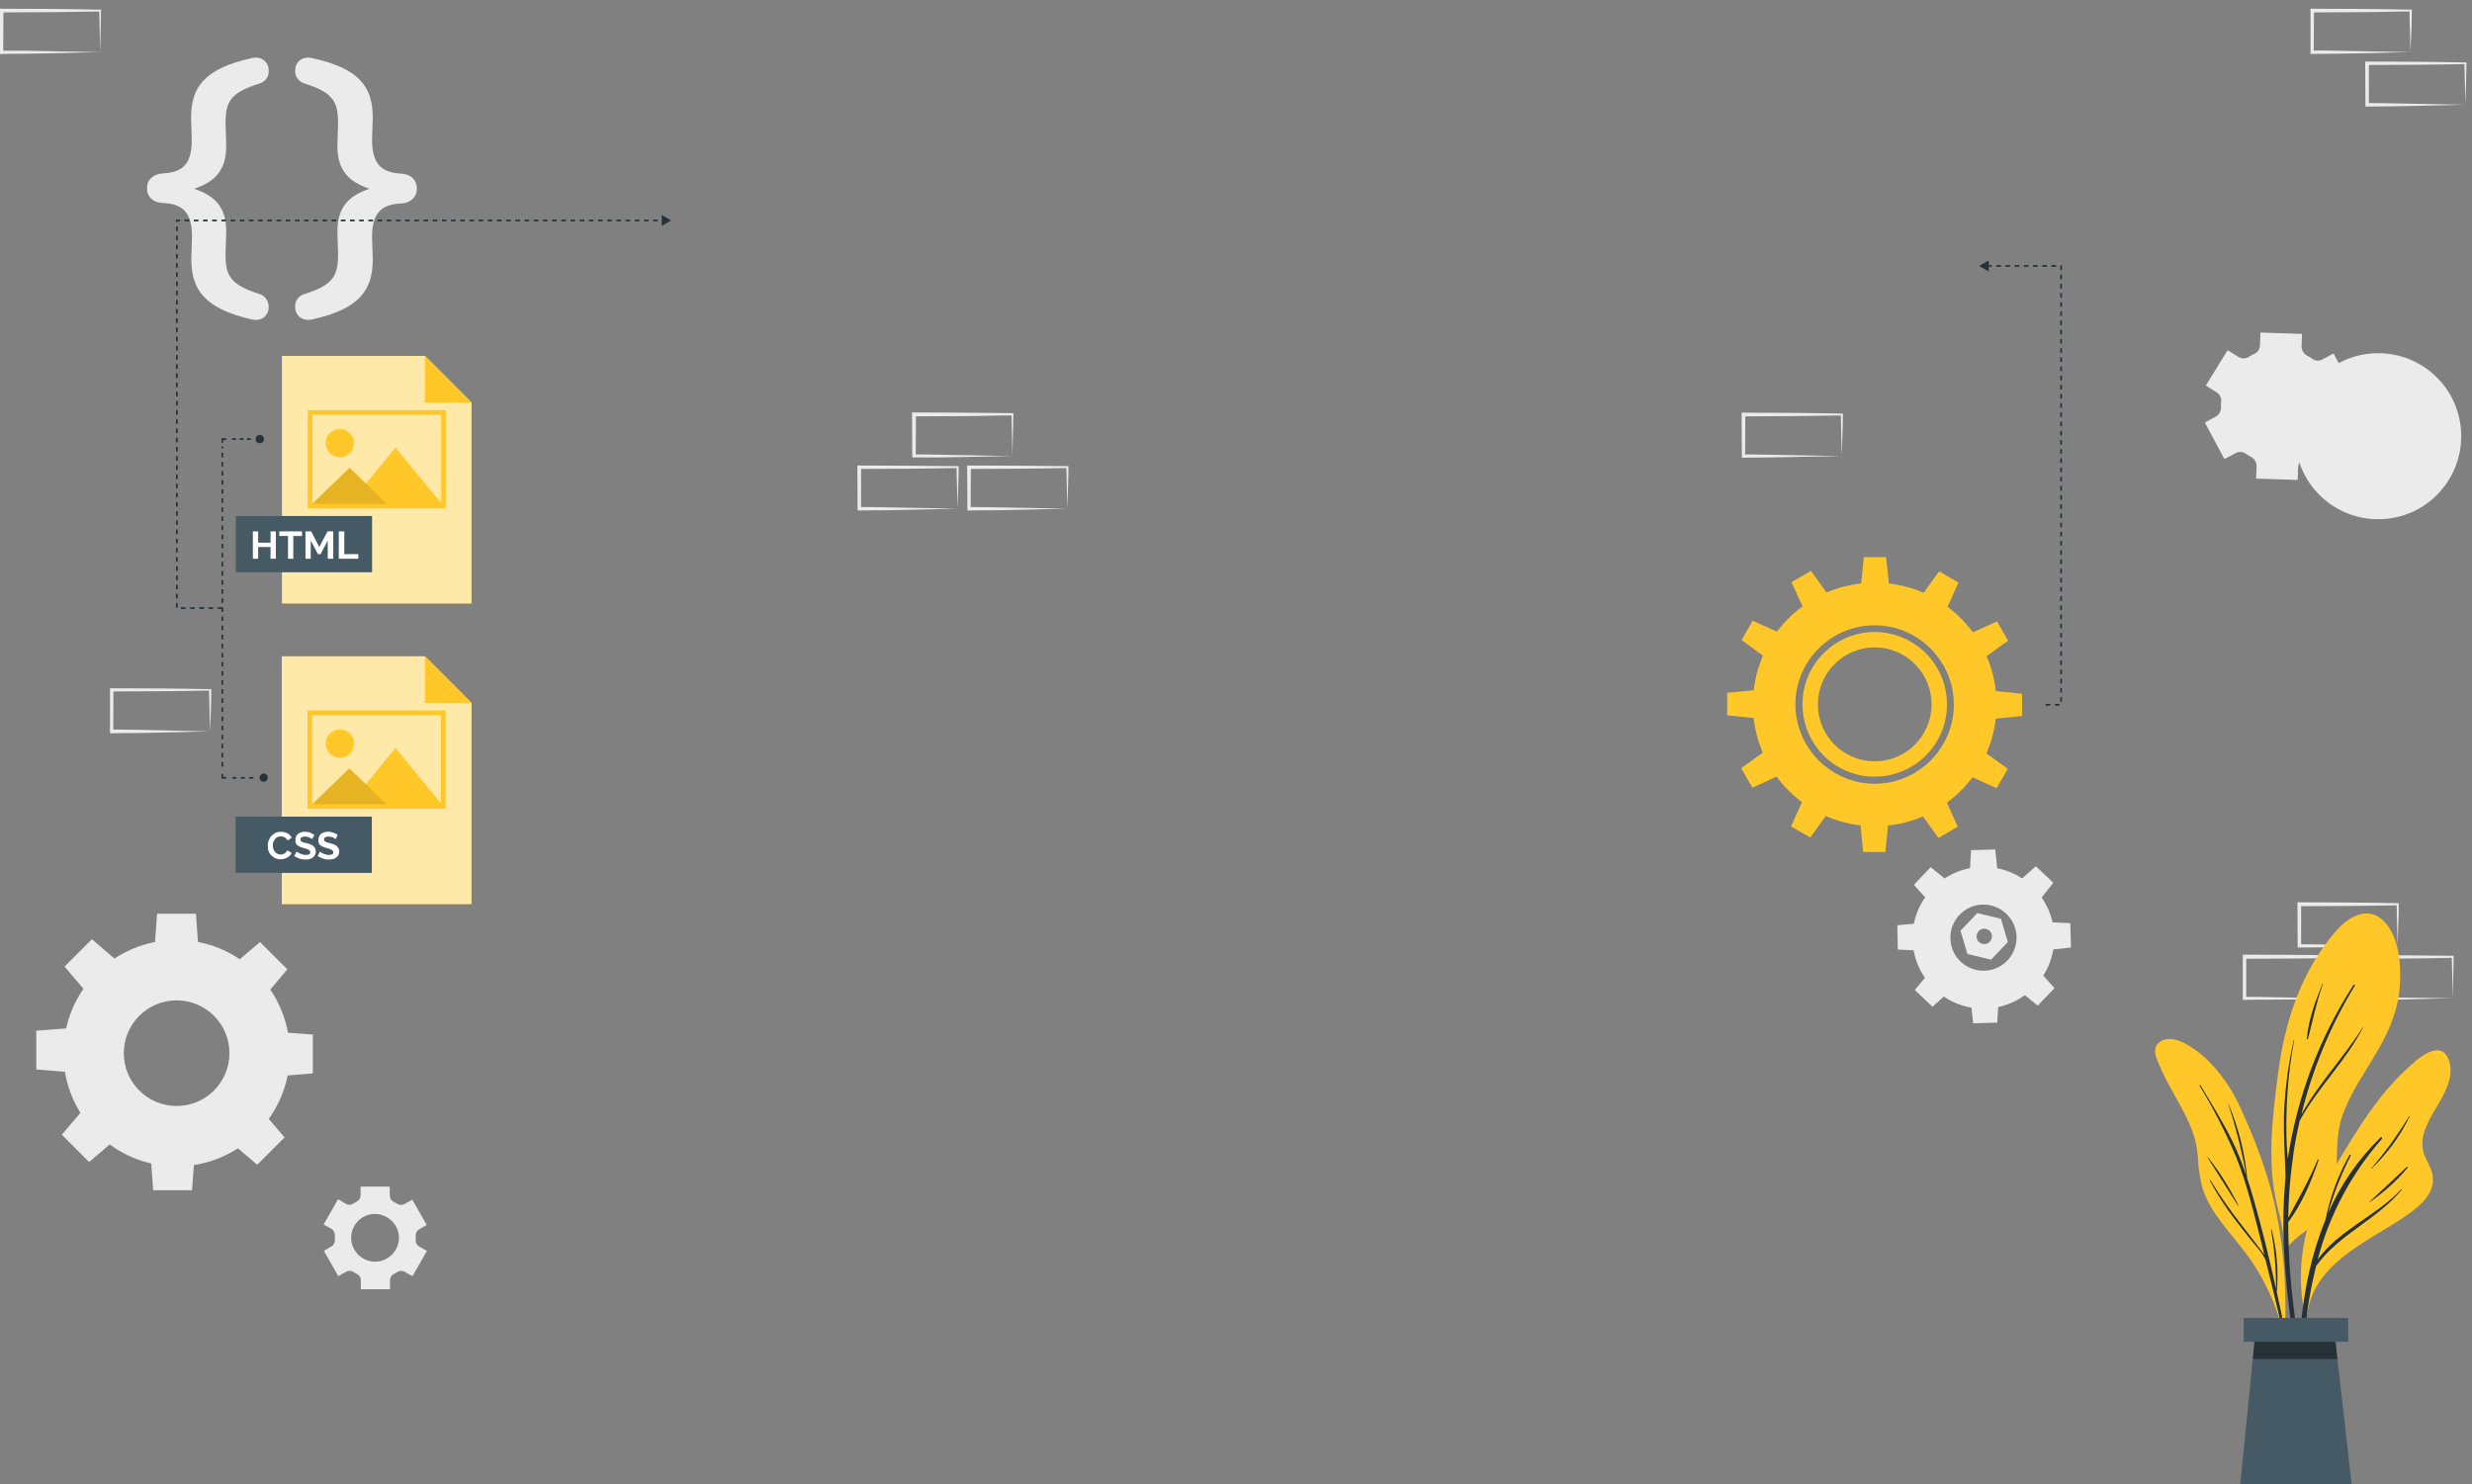 <?xml version="1.0" encoding="utf-8"?>
<!-- Generator: Adobe Illustrator 25.4.1, SVG Export Plug-In . SVG Version: 6.00 Build 0)  -->
<svg version="1.1" id="Layer_1" xmlns="http://www.w3.org/2000/svg" xmlns:xlink="http://www.w3.org/1999/xlink" x="0px" y="0px"
	 viewBox="0 0 1076.3 646.4" style="enable-background:new 0 0 1076.3 646.4;" xml:space="preserve">
<rect x="0" y="0" width="1076.3" height="646.4" fill="#808080" stroke="none"/>
<style type="text/css">
	.st0{fill:#EBEBEB;}
	.st1{fill:#FFC727;}
	.st2{opacity:0.6;fill:#FFFFFF;enable-background:new    ;}
	.st3{opacity:0.1;enable-background:new    ;}
	.st4{fill:none;stroke:#FFC727;stroke-width:2;stroke-miterlimit:10;}
	.st5{fill:#455A64;}
	.st6{fill:#FFFFFF;}
	.st7{fill:none;stroke:#263238;stroke-width:0.75;stroke-miterlimit:10;}
	.st8{fill:none;stroke:#263238;stroke-width:0.75;stroke-miterlimit:10;stroke-dasharray:1.83,1.83;}
	.st9{fill:none;stroke:#263238;stroke-width:0.75;stroke-miterlimit:10;stroke-dasharray:1.98,1.98;}
	.st10{fill:none;stroke:#263238;stroke-width:0.75;stroke-miterlimit:10;stroke-dasharray:1.62,1.62;}
	.st11{fill:#263238;}
	.st12{fill:none;stroke:#263238;stroke-width:0.75;stroke-miterlimit:10;stroke-dasharray:2,2;}
	.st13{fill:#C7C7C7;}
	.st14{fill:#DBDBDB;}
	.st15{fill:#37474F;}
	.st16{fill:#A6A6A6;}
</style>
<g id="Layer_2_00000137846603514521822250000016748339685886336915_">
	<g id="Layer_2-2">
		<g id="freepik--background-complete--inject-271">
			<path class="st0" d="M1043.9,411.8l-21.2,0.5l-10.8,0.2c-3.6,0.1-7.2,0-10.8,0.1h-0.7v-0.7l-0.1-18.2v-0.8h0.8l21.4,0.1
				c7.2,0,14.3,0.2,21.4,0.3h0.5v0.5c0,3.1-0.1,6.1-0.2,9.2L1043.9,411.8z M1043.9,411.8l-0.2-9.1c-0.1-3-0.2-6-0.2-9l0.4,0.5
				c-7.1,0.1-14.3,0.3-21.4,0.3l-21.4,0.1l0.8-0.8v18.1l-0.7-0.7c3.5,0,7,0,10.6,0.1l10.5,0.3L1043.9,411.8z"/>
			<path class="st0" d="M1020,434.7l-21.2,0.5l-10.8,0.1c-3.6,0-7.2,0-10.8,0.1h-0.7v-19.7h0.8l21.4,0.1c7.1,0,14.3,0.2,21.4,0.2
				h0.4v0.4c0,3.1-0.1,6.1-0.2,9.2L1020,434.7z M1020,434.7l-0.2-9.1c-0.1-3-0.2-6-0.2-9l0.4,0.5c-7.1,0.1-14.3,0.3-21.4,0.3
				l-21.4,0.1l0.8-0.8v18.1l-0.7-0.7c3.5,0,7.1,0,10.6,0.1l10.6,0.2L1020,434.7z"/>
			<path class="st0" d="M1067.9,434.7l-21.2,0.5l-10.8,0.2c-3.6,0-7.2,0-10.8,0.1h-0.7v-0.7l-0.1-18.1v-0.8h0.8l21.4,0.1
				c7.2,0,14.3,0.2,21.4,0.2h0.4v0.4c0,3.1-0.1,6.1-0.2,9.2L1067.9,434.7z M1067.9,434.7l-0.2-9.1c0-3-0.2-6-0.2-9l0.4,0.5
				c-7.1,0.1-14.3,0.3-21.4,0.3l-21.4,0.1l0.8-0.8v18.1l-0.7-0.7c3.6,0,7.1,0,10.6,0.1l10.7,0.2L1067.9,434.7z"/>
			<path class="st0" d="M440.8,198.6l-21.2,0.4l-10.8,0.2h-11.6v-0.7l-0.1-18.1v-0.8h0.8l21.4,0.1c7.2,0,14.3,0.2,21.4,0.2h0.5v0.4
				c0,3.1-0.1,6.1-0.2,9.1L440.8,198.6z M440.8,198.6l-0.2-9.2c0-3-0.2-6-0.2-8.9l0.4,0.4c-7.1,0-14.3,0.3-21.4,0.3l-21.4,0.1
				l0.8-0.8l-0.1,18.1l-0.7-0.7c3.5,0,7.1,0,10.6,0.1l10.6,0.2L440.8,198.6z"/>
			<path class="st0" d="M416.9,221.5l-21.2,0.5l-10.8,0.2c-3.6,0-7.2,0-10.8,0.1h-0.7v-0.7l-0.1-18.1v-0.8h0.8l21.4,0.1
				c7.1,0,14.3,0.2,21.4,0.2h0.5v0.5c0,3.1-0.1,6.1-0.2,9.1L416.9,221.5z M416.9,221.5l-0.2-9.2c-0.1-3-0.2-6-0.2-8.9l0.4,0.4
				c-7.1,0.1-14.3,0.3-21.4,0.3l-21.4,0.1l0.8-0.8v18.1l-0.7-0.7c3.5,0,7.1,0,10.6,0.1l10.6,0.2L416.9,221.5z"/>
			<path class="st0" d="M464.7,221.5l-21.2,0.5l-10.8,0.2c-3.6,0-7.2,0-10.8,0.1h-0.7v-0.7l-0.1-18.1v-0.8h0.8l21.4,0.1
				c7.1,0,14.3,0.2,21.4,0.2h0.5v0.5c0,3.1-0.1,6.1-0.2,9.1L464.7,221.5z M464.7,221.5l-0.2-9.2c0-3-0.2-6-0.2-8.9l0.4,0.4
				c-7.1,0.1-14.3,0.3-21.4,0.3l-21.4,0.1l0.8-0.8l-0.1,18.1l-0.7-0.7c3.5,0,7,0,10.6,0.1l10.6,0.2L464.7,221.5z"/>
			<path class="st0" d="M91.4,318.5l-21.2,0.5l-10.8,0.2c-3.6,0-7.2,0-10.8,0.1h-0.7v-19.6h0.8l21.4,0.1c7.1,0,14.3,0.2,21.4,0.3H92
				v0.4c0,3.1-0.1,6.1-0.2,9.1L91.4,318.5z M91.4,318.5l-0.2-9.2c0-3-0.2-6-0.2-9l0.4,0.4c-7.1,0.1-14.3,0.3-21.4,0.3l-21.4,0.1
				l0.8-0.8l-0.1,18.1l-0.7-0.7c3.5,0,7,0,10.6,0.1l10.6,0.2L91.4,318.5z"/>
			<path class="st0" d="M801.9,198.6l-21.2,0.4l-10.8,0.2c-3.6,0.1-7.2,0-10.8,0.1h-0.7v-0.7l-0.1-18.1v-0.8h0.8l21.4,0.1
				c7.2,0,14.3,0.2,21.4,0.3h0.5v0.4c0,3.1-0.1,6.1-0.2,9.1L801.9,198.6z M801.9,198.6l-0.2-9.1c-0.1-3-0.2-6-0.2-9l0.4,0.4
				c-7.1,0.1-14.3,0.2-21.4,0.3l-21.4,0.1l0.8-0.8l-0.1,18.1l-0.7-0.7c3.5,0,7,0,10.6,0.1l10.7,0.2L801.9,198.6z"/>
			<path class="st0" d="M1049.5,22.7l-21.2,0.5l-10.8,0.2c-3.6,0-7.2,0-10.8,0.1h-0.7V3.8h0.8l21.4,0.1c7.1,0,14.3,0.2,21.4,0.3h0.5
				v0.4c0,3.1-0.1,6.1-0.2,9.1L1049.5,22.7z M1049.5,22.7l-0.2-9.1c-0.1-3-0.2-6-0.2-9l0.4,0.4c-7.1,0-14.3,0.3-21.4,0.3l-21.4,0.1
				l0.8-0.8l-0.1,18.1l-0.7-0.7c3.5,0,7.1,0,10.6,0.1l10.6,0.2L1049.5,22.7z"/>
			<path class="st0" d="M1073.4,45.6l-21.2,0.5l-10.8,0.2c-3.6,0.1-7.2,0-10.8,0.1h-0.7v-0.7l-0.1-18.1v-0.8h0.8l21.4,0.1
				c7.2,0,14.3,0.2,21.4,0.3h0.5v0.4c0,3.1-0.2,6.1-0.2,9.1L1073.4,45.6z M1073.4,45.6l-0.2-9.1c0-3-0.2-6-0.2-9l0.4,0.4
				c-7.1,0.1-14.3,0.3-21.4,0.3l-21.4,0.1l0.8-0.8v18.1l-0.7-0.7c3.5,0,7.1,0,10.6,0.1l10.7,0.2L1073.4,45.6z"/>
			<path class="st0" d="M43.6,22.7l-21.3,0.5l-10.8,0.2c-3.6,0-7.2,0-10.8,0.1H0V3.8h0.8l21.4,0.1c7.1,0,14.3,0.2,21.4,0.3h0.4v0.4
				c0,3.1-0.2,6.1-0.2,9.2L43.6,22.7z M43.6,22.7l-0.2-9.1c0-3-0.2-6-0.2-9L43.6,5c-7.2,0.1-14.3,0.2-21.4,0.3L0.7,5.4l0.8-0.8
				L1.4,22.7l-0.7-0.6h10.6L22,22.3L43.6,22.7z"/>
			<path class="st0" d="M1014.6,201.3l9.5-15.4l-4.7-2.9c-1.4-0.9-2.1-2.4-2-4c0.1-0.9,0.1-1.8,0-2.7c-0.1-1.6,0.8-3.1,2.2-3.9
				l4.9-2.6l-8.5-15.9l-4.8,2.6c-1.4,0.8-3.2,0.7-4.5-0.3c-0.7-0.5-1.5-1-2.3-1.4c-1.4-0.8-2.3-2.3-2.3-3.9l0.2-5.5l-18.1-0.6
				l-0.2,5.6c-0.1,1.6-1,3.1-2.5,3.7l-1.2,0.6c-0.4,0.2-0.8,0.4-1.2,0.7c-1.4,0.9-3.1,0.9-4.5,0l-4.7-2.9l-9.5,15.4l4.7,2.9
				c1.4,0.9,2.1,2.4,2,4c-0.1,0.9-0.1,1.8-0.1,2.7c0,1.6-0.8,3.1-2.2,3.9l-4.8,2.6l8.5,15.9l4.9-2.6c1.4-0.8,3.2-0.6,4.5,0.3
				c0.7,0.5,1.5,1,2.3,1.4c1.4,0.8,2.3,2.3,2.3,3.9l-0.2,5.5l18.1,0.6l0.2-5.6c0.1-1.6,1-3.1,2.5-3.7l1.2-0.6l1.2-0.7
				c1.4-0.8,3.1-0.8,4.5,0L1014.6,201.3z M999.3,190c0,20,16.2,36.1,36.2,36.1c20,0,36.1-16.2,36.1-36.2s-16.2-36.1-36.2-36.1
				C1015.5,153.8,999.3,170,999.3,190L999.3,190z"/>
			<path class="st0" d="M185.8,533.4l-6.3-11l-3.4,1.9c-1,0.6-2.2,0.5-3.2-0.1c-0.5-0.3-1.1-0.7-1.6-0.9c-1-0.5-1.6-1.6-1.6-2.7
				v-3.9H157v3.8c0,1.1-0.6,2.2-1.6,2.7c-0.6,0.3-1.1,0.6-1.6,0.9c-1,0.7-2.2,0.7-3.2,0.1l-3.4-2l-6.3,11l3.4,1.9
				c1,0.6,1.5,1.7,1.5,2.8v2c0.1,1.1-0.5,2.2-1.4,2.8l-3.4,2l6.3,11l3.4-1.9c1-0.6,2.3-0.6,3.2,0.1c0.5,0.3,1.1,0.7,1.6,0.9
				c1,0.5,1.6,1.5,1.6,2.7v3.9h12.7v-3.9c0-1.1,0.6-2.2,1.6-2.7c0.6-0.3,1.1-0.6,1.6-0.9c0.9-0.6,2.2-0.7,3.2-0.1l3.4,1.9l6.3-11
				l-3.4-1.9c-1-0.6-1.6-1.7-1.5-2.8v-1.9c-0.1-1.1,0.5-2.2,1.5-2.8L185.8,533.4z M173.7,539c0,5.7-4.7,10.4-10.4,10.4
				c-5.7,0-10.4-4.7-10.4-10.4c0-5.7,4.6-10.4,10.4-10.4C169,528.7,173.7,533.3,173.7,539C173.7,539,173.7,539,173.7,539z"/>
			<path class="st0" d="M76.9,409.3c-27.2,0-49.3,22.1-49.3,49.3c0,27.2,22.1,49.3,49.3,49.3s49.3-22.1,49.3-49.3l0,0l0,0
				C126.2,431.4,104.1,409.3,76.9,409.3C76.9,409.3,76.9,409.3,76.9,409.3L76.9,409.3z M76.9,481.6c-12.7,0-23-10.3-23-23
				s10.3-23,23-23s23,10.3,23,23l0,0C99.9,471.3,89.6,481.6,76.9,481.6L76.9,481.6z"/>
			<polygon class="st0" points="86.3,411.4 67.4,411.4 68.4,397.9 85.3,397.9 			"/>
			<polygon class="st0" points="50.2,417.7 36.8,431.1 28.1,420.9 40,409 			"/>
			<polygon class="st0" points="29.2,447.8 29.2,466.8 15.8,465.7 15.8,448.8 			"/>
			<polygon class="st0" points="35.6,483.9 49,497.3 38.8,506 26.9,494.1 			"/>
			<polygon class="st0" points="65.7,504.9 84.6,504.9 83.6,518.3 66.7,518.3 			"/>
			<polygon class="st0" points="101.8,498.5 115.2,485.1 123.9,495.3 112,507.2 			"/>
			<polygon class="st0" points="122.8,468.5 122.8,449.5 136.2,450.5 136.2,467.4 			"/>
			<polygon class="st0" points="116.4,432.4 103,418.9 113.2,410.2 125.1,422.1 			"/>
			<path class="st0" d="M83.3,112.7c0-2,0.3-7.4,0.3-9.7c0-9.8-3.5-14.3-12.7-14.6C66.6,88.2,64,85.7,64,82s2.6-6.2,6.9-6.5
				c9.2-0.4,12.6-4.7,12.6-14.5c0-2.3-0.3-7.7-0.3-9.7c0-13.1,5.5-21.4,26.4-26c4.2-1,7.4,1.6,7.4,5.5c0.1,2.5-1.4,4.7-3.8,5.5
				c-13.1,4-15,8.2-15,17.4c0,2.7,0.3,7.1,0.3,10c0,10.5-5.1,15.6-14,18.5c9,3,14,7.9,14,18.5c0,2.8-0.3,7.3-0.3,10
				c0,9.2,1.9,13.3,15,17.4c2.3,0.8,3.8,3.1,3.8,5.5c0,3.9-3.2,6.5-7.4,5.5C88.8,134.3,83.3,126,83.3,112.7z"/>
			<path class="st0" d="M162.3,51.2c0,2-0.3,7.4-0.3,9.7c0,10,3.6,14.3,12.8,14.7c4.2,0.3,6.7,2.8,6.7,6.5s-2.6,6.2-6.7,6.5
				c-9.2,0.3-12.8,4.7-12.8,14.6c0,2.3,0.3,7.7,0.3,9.7c0,13.2-5.5,21.6-26.4,26.2c-4.2,0.9-7.4-1.6-7.4-5.5
				c-0.1-2.5,1.5-4.8,3.9-5.5c12.9-4,14.8-8.2,14.8-17.4c0-2.7-0.3-7.2-0.3-10c0-10.5,5.1-15.6,14-18.5c-9-3-14-8-14-18.5
				c0-2.8,0.3-7.3,0.3-10c0-9.2-1.9-13.4-14.8-17.4c-2.4-0.8-4-3-3.9-5.5c0-3.9,3.2-6.5,7.4-5.5C156.7,29.8,162.3,38.1,162.3,51.2z"
				/>
		</g>
		<g id="freepik--Icons--inject-271">
			<polygon class="st1" points="205.3,262.8 122.8,262.8 122.8,155 185,155 205.3,175.3 			"/>
			<polygon class="st2" points="205.3,262.8 122.8,262.8 122.8,155 185,155 205.3,175.3 			"/>
			<polygon class="st1" points="205.3,175.3 185,175.3 185,155 			"/>
			<path class="st1" d="M141.8,193c0,3.4,2.8,6.1,6.2,6.1c3.4,0,6.1-2.8,6.1-6.2c0-3.4-2.8-6.1-6.2-6.1
				C144.6,186.8,141.8,189.6,141.8,193C141.8,193,141.8,193,141.8,193z"/>
			<polygon class="st1" points="151.3,220.3 193.1,220.3 172.2,194.9 			"/>
			<polygon class="st1" points="135,220.3 169.4,220.3 152.2,203.7 			"/>
			<polygon class="st3" points="135,220.3 169.4,220.3 152.2,203.7 			"/>
			<rect x="135" y="179.6" class="st4" width="58.1" height="40.8"/>
			<rect x="102.7" y="224.7" class="st5" width="59.3" height="24.5"/>
			<path class="st6" d="M120.1,231.4v11.9h-2.3v-5.1h-5.4v5.1h-2.3v-11.9h2.3v4.9h5.4v-4.9H120.1z"/>
			<path class="st6" d="M131.5,233.4h-3.8v9.9h-2.3v-9.9h-3.8v-2h9.9V233.4z"/>
			<path class="st6" d="M142.7,243.3v-7.9l-3.1,5.9h-1.2l-3.1-5.9v7.9H133v-11.9h2.5l3.5,6.8l3.6-6.8h2.5v11.9H142.7z"/>
			<path class="st6" d="M147.5,243.3v-11.9h2.4v9.9h6.1v2L147.5,243.3z"/>
			<polygon class="st1" points="205.3,393.7 122.7,393.7 122.7,285.8 185,285.8 205.3,306.1 			"/>
			<polygon class="st2" points="205.3,393.7 122.7,393.7 122.7,285.8 185,285.8 205.3,306.1 			"/>
			<polygon class="st1" points="205.3,306.1 185,306.1 185,285.8 			"/>
			<path class="st1" d="M141.8,323.8c0,3.4,2.8,6.2,6.2,6.2c3.4,0,6.2-2.8,6.2-6.2s-2.8-6.2-6.2-6.2c0,0,0,0,0,0
				C144.5,317.7,141.8,320.4,141.8,323.8C141.8,323.8,141.8,323.8,141.8,323.8z"/>
			<polygon class="st1" points="151.3,351.2 193.1,351.2 172.2,325.7 			"/>
			<polygon class="st1" points="134.9,351.2 169.4,351.2 152.1,334.6 			"/>
			<polygon class="st3" points="134.9,351.2 169.4,351.2 152.1,334.6 			"/>
			<rect x="134.9" y="310.4" class="st4" width="58.1" height="40.8"/>
			<rect x="102.6" y="355.6" class="st5" width="59.3" height="24.5"/>
			<path class="st6" d="M116.6,368.2c0-0.7,0.1-1.5,0.4-2.2c0.3-0.7,0.6-1.4,1.1-1.9c0.5-0.6,1.2-1,1.8-1.4c0.8-0.4,1.6-0.5,2.5-0.5
				c1,0,2,0.2,2.8,0.7c0.8,0.4,1.4,1.1,1.8,1.9l-1.8,1.2c-0.3-0.6-0.7-1.1-1.3-1.4c-0.3-0.1-0.5-0.2-0.8-0.3
				c-0.3-0.1-0.6-0.1-0.8-0.1c-0.5,0-1.1,0.1-1.5,0.3c-0.4,0.2-0.8,0.5-1.1,0.9c-0.3,0.4-0.5,0.8-0.7,1.3c-0.3,1-0.3,2,0,2.9
				c0.2,0.5,0.4,0.9,0.7,1.3c0.3,0.4,0.7,0.7,1.1,0.9c0.4,0.2,0.9,0.3,1.4,0.3c0.3,0,0.6,0,0.8-0.1c0.3-0.1,0.6-0.2,0.8-0.3
				c0.3-0.1,0.5-0.3,0.7-0.6c0.2-0.2,0.4-0.5,0.6-0.8l1.9,1.1c-0.2,0.4-0.5,0.8-0.8,1.2c-0.4,0.3-0.8,0.6-1.2,0.9
				c-0.5,0.2-0.9,0.4-1.4,0.5c-0.5,0.1-1,0.2-1.5,0.2c-0.8,0-1.6-0.2-2.3-0.5c-1.4-0.7-2.5-1.9-3-3.4
				C116.7,369.7,116.6,368.9,116.6,368.2z"/>
			<path class="st6" d="M135.9,365.4c-0.1-0.1-0.3-0.2-0.4-0.3c-0.5-0.3-1.1-0.6-1.7-0.7c-0.3-0.1-0.7-0.1-1.1-0.1
				c-0.5,0-1,0.1-1.4,0.3c-0.3,0.2-0.5,0.6-0.5,1c0,0.2,0.1,0.4,0.2,0.6c0.1,0.2,0.3,0.3,0.5,0.4c0.3,0.1,0.6,0.2,0.9,0.3
				c0.3,0.1,0.7,0.2,1.2,0.3s1.1,0.3,1.6,0.5c0.4,0.2,0.9,0.4,1.2,0.7c0.3,0.3,0.6,0.6,0.8,1c0.2,0.4,0.3,0.9,0.3,1.4
				c0,0.6-0.1,1.1-0.4,1.6c-0.2,0.4-0.6,0.8-1,1.1c-0.4,0.3-0.9,0.5-1.4,0.6c-0.5,0.1-1.1,0.2-1.6,0.2c-0.9,0-1.8-0.1-2.6-0.4
				c-0.8-0.3-1.6-0.6-2.4-1.1l1-2c0.2,0.1,0.4,0.3,0.6,0.4c0.7,0.4,1.4,0.7,2.1,0.9c0.4,0.1,0.9,0.2,1.4,0.2c1.3,0,1.9-0.4,1.9-1.2
				c0-0.2-0.1-0.5-0.2-0.6c-0.2-0.2-0.4-0.4-0.6-0.5c-0.3-0.2-0.7-0.3-1-0.4l-1.3-0.4c-0.5-0.1-1-0.3-1.5-0.5
				c-0.4-0.2-0.7-0.4-1.1-0.7c-0.3-0.2-0.5-0.5-0.6-0.9c-0.1-0.4-0.2-0.8-0.2-1.2c0-0.6,0.1-1.1,0.3-1.6c0.2-0.5,0.5-0.9,0.9-1.2
				c0.4-0.3,0.9-0.6,1.4-0.7c0.5-0.2,1.1-0.2,1.6-0.2c0.8,0,1.6,0.1,2.3,0.4c0.6,0.3,1.2,0.6,1.8,1L135.9,365.4z"/>
			<path class="st6" d="M146.2,365.4c-0.1-0.1-0.3-0.2-0.4-0.3c-0.5-0.3-1.1-0.6-1.7-0.7c-0.3-0.1-0.7-0.1-1.1-0.1
				c-0.5,0-1,0.1-1.4,0.3c-0.3,0.2-0.5,0.6-0.5,1c0,0.2,0,0.4,0.2,0.6c0.1,0.2,0.3,0.3,0.5,0.4c0.3,0.1,0.5,0.2,0.8,0.3
				c0.3,0.1,0.8,0.2,1.2,0.3s1.1,0.3,1.6,0.5c0.4,0.2,0.9,0.4,1.2,0.7c0.3,0.3,0.6,0.6,0.8,1c0.2,0.4,0.3,0.9,0.3,1.4
				c0,0.6-0.1,1.1-0.4,1.6c-0.2,0.4-0.6,0.8-1,1.1c-0.4,0.3-0.9,0.5-1.4,0.6c-0.5,0.1-1.1,0.2-1.6,0.2c-0.9,0-1.8-0.1-2.6-0.4
				c-0.8-0.3-1.6-0.6-2.4-1.1l1-2c0.2,0.1,0.3,0.3,0.5,0.4c0.3,0.2,0.6,0.3,0.9,0.5c0.4,0.2,0.8,0.3,1.2,0.4
				c0.4,0.1,0.9,0.2,1.3,0.2c1.3,0,1.9-0.4,1.9-1.2c0-0.2-0.1-0.5-0.2-0.6c-0.2-0.2-0.4-0.4-0.6-0.5c-0.3-0.1-0.7-0.3-1-0.4
				l-1.3-0.4c-0.5-0.1-1-0.3-1.5-0.5c-0.4-0.2-0.7-0.4-1.1-0.7c-0.3-0.2-0.5-0.5-0.6-0.9c-0.1-0.4-0.2-0.8-0.2-1.2
				c0-0.6,0.1-1.1,0.3-1.6c0.2-0.5,0.5-0.9,0.9-1.2c0.4-0.3,0.9-0.6,1.4-0.7c1.3-0.4,2.7-0.3,3.9,0.2c0.7,0.2,1.3,0.5,1.9,0.9
				L146.2,365.4z"/>
			<line class="st7" x1="114.9" y1="338.7" x2="113.3" y2="338.7"/>
			<line class="st8" x1="110.3" y1="338.7" x2="99.9" y2="338.7"/>
			<polyline class="st7" points="98.5,338.7 96.8,338.7 96.8,337 			"/>
			<line class="st9" x1="96.8" y1="333.8" x2="96.8" y2="194.4"/>
			<polyline class="st7" points="96.8,192.8 96.8,191.2 98.5,191.2 			"/>
			<line class="st10" x1="101.1" y1="191.2" x2="110.2" y2="191.2"/>
			<line class="st7" x1="111.6" y1="191.2" x2="113.2" y2="191.2"/>
			<path class="st11" d="M114.8,336.8c1,0,1.8,0.8,1.8,1.8c0,1-0.8,1.8-1.8,1.8s-1.8-0.8-1.8-1.8l0,0
				C113,337.7,113.8,336.8,114.8,336.8z"/>
			<circle class="st11" cx="113.1" cy="191.2" r="1.8"/>
			<polyline class="st12" points="96.8,264.8 77,264.8 77,96 288.8,96 			"/>
			<polygon class="st11" points="288.1,98.4 292.2,96 288.1,93.6 			"/>
		</g>
		<g id="freepik--Gears--inject-271">
			<path class="st1" d="M847.7,306.8L847.7,306.8c0-17.4-14.1-31.5-31.4-31.5c-17.4,0-31.5,14.1-31.5,31.4
				c0,17.4,14.1,31.5,31.4,31.5C833.6,338.2,847.7,324.2,847.7,306.8z M816.2,331.5c-13.7,0-24.7-11.1-24.7-24.8l0,0
				c0-13.7,11.1-24.8,24.8-24.8c13.7,0,24.8,11.1,24.8,24.8S829.9,331.6,816.2,331.5C816.2,331.5,816.2,331.5,816.2,331.5z
				 M847.7,306.8L847.7,306.8c0-17.4-14.1-31.5-31.4-31.5c-17.4,0-31.5,14.1-31.5,31.4c0,17.4,14.1,31.5,31.4,31.5
				C833.6,338.2,847.7,324.2,847.7,306.8z M816.2,331.5c-13.7,0-24.7-11.1-24.7-24.8l0,0c0-13.7,11.1-24.8,24.8-24.8
				c13.7,0,24.8,11.1,24.8,24.8S829.9,331.6,816.2,331.5C816.2,331.5,816.2,331.5,816.2,331.5z M816.3,359.8c29.3,0,53-23.7,53-53
				l0,0c0,0,0,0,0,0c0-29.3-23.7-53.1-53-53.1c-29.3,0-53.1,23.7-53.1,53S786.9,359.8,816.3,359.8L816.3,359.8z M781.7,306.8
				L781.7,306.8C781.7,306.8,781.7,306.8,781.7,306.8c0-19.1,15.5-34.5,34.5-34.5c19,0,34.5,15.5,34.5,34.5
				c0,19-15.5,34.5-34.5,34.5C797.2,341.2,781.8,325.8,781.7,306.8z M816.2,338.2c17.4,0,31.5-14.1,31.5-31.5l0,0
				c0-17.4-14.1-31.4-31.4-31.5c-17.4,0-31.5,14.1-31.5,31.4C784.8,324.1,798.8,338.2,816.2,338.2L816.2,338.2z M816.2,331.5
				C816.2,331.5,816.2,331.5,816.2,331.5c-13.7,0-24.8-11.1-24.8-24.8l0,0c0-13.7,11.1-24.8,24.8-24.8c13.7,0,24.8,11.1,24.8,24.8
				S829.9,331.6,816.2,331.5L816.2,331.5z"/>
			<polygon class="st1" points="880.4,311.8 880.4,302.1 868.3,300.9 868.3,313 			"/>
			<polygon class="st1" points="874.3,279 869.5,270.6 858.4,275.6 864.4,286.1 			"/>
			<polygon class="st1" points="852.7,253.7 844.3,248.8 837.1,258.7 847.7,264.8 			"/>
			<polygon class="st1" points="821.2,242.6 811.5,242.6 810.3,254.7 822.5,254.7 			"/>
			<polygon class="st1" points="788.5,248.6 780,253.5 785.1,264.6 795.6,258.5 			"/>
			<polygon class="st1" points="763.1,270.3 758.3,278.7 768.1,285.9 774.2,275.3 			"/>
			<polygon class="st1" points="752,301.7 752,311.5 764.1,312.7 764.1,300.5 			"/>
			<polygon class="st1" points="758.1,334.5 763,343 774.1,337.9 768,327.4 			"/>
			<polygon class="st1" points="779.8,359.9 788.2,364.7 795.3,354.8 784.8,348.8 			"/>
			<polygon class="st1" points="811.2,371 820.9,371 822.1,358.9 810,358.9 			"/>
			<polygon class="st1" points="844,364.9 852.4,360 847.4,348.9 836.9,355 			"/>
			<polygon class="st1" points="869.3,343.2 874.2,334.8 864.3,327.7 858.2,338.2 			"/>
			<path class="st0" d="M864.4,439.2c17-0.5,30.5-14.7,30-31.7l0,0c0,0,0,0,0,0c-0.5-17-14.7-30.5-31.7-30
				c-17,0.5-30.5,14.7-30,31.7C833.2,426.2,847.4,439.7,864.4,439.2L864.4,439.2z M849.2,408.7L849.2,408.7
				C849.2,408.7,849.2,408.7,849.2,408.7c-0.2-8,6.1-14.6,14-14.8s14.6,6.1,14.8,14c0.2,8-6.1,14.6-14,14.8
				C856,422.9,849.4,416.7,849.2,408.7z"/>
			<polygon class="st0" points="901.7,412.6 901.4,402 893,401.6 893.4,413.5 			"/>
			<polygon class="st0" points="894,384.4 886.4,377.2 880.1,382.8 888.8,391 			"/>
			<polygon class="st0" points="868.7,369.9 858.2,370.2 857.7,378.6 869.6,378.3 			"/>
			<polygon class="st0" points="840.6,377.6 833.3,385.3 838.9,391.5 847.1,382.9 			"/>
			<polygon class="st0" points="826.1,402.9 826.3,413.5 834.8,413.9 834.5,402.1 			"/>
			<polygon class="st0" points="833.7,431.1 841.4,438.4 847.7,432.7 839.1,424.6 			"/>
			<polygon class="st0" points="859.1,445.6 869.6,445.3 870.1,436.9 858.2,437.2 			"/>
			<polygon class="st0" points="887.2,437.9 894.5,430.3 888.9,424 880.7,432.6 			"/>
			<path class="st0" d="M860.9,397.6l-7.3,7.7l3,10.1l10.3,2.5l7.3-7.7l-3-10.1L860.9,397.6z M860.6,407.8c0-1.8,1.4-3.4,3.3-3.4
				l0,0c0,0,0,0,0,0c1.8,0,3.4,1.4,3.4,3.3c0,1.8-1.4,3.4-3.3,3.4S860.6,409.7,860.6,407.8C860.6,407.9,860.6,407.8,860.6,407.8z"/>
			<polyline class="st12" points="865.2,115.8 897.4,115.8 897.4,306.9 889,306.9 			"/>
			<polygon class="st11" points="865.9,113.4 861.7,115.8 865.9,118.2 			"/>
		</g>
		<g id="freepik--Plant--inject-271">
			<path class="st1" d="M991.7,526c1.6,5.8,2.6,11.7,3.1,17.6c-0.2,0.3-0.1,1.4,0,1.1c0,1,1.5,0.8,1.5-0.2v-1.8
				c3.5-4.3,8.5-7,12.5-10.7c3.3-2.9,5.6-6.7,6.8-10.9c3.4-11.6,0.2-23.8,4.3-35.4c3.5-9.9,9.7-18.6,15-27.6
				c5.6-9.5,9.7-19.5,10.1-30.8c0.3-8.5-0.7-19.9-7.2-26.3c-6.9-6.8-15.4-1.7-20.7,4.4c-15.3,17.6-22.4,39.8-25.3,62.5
				c-1.6,12.6-3.2,25.2-2.8,37.9C989.2,512.6,990.1,519.4,991.7,526z"/>
			<path class="st11" d="M994.7,548.3c-0.8-11.9-0.7-23.8,0.4-35.6v-0.1c-0.2-9.6-1-19.2-0.6-28.8c0.5-10.4,1.9-20.8,4.2-30.9
				c0-0.1,0.2,0,0.2,0c-1.9,10-3,20.1-3.3,30.2c-0.2,5.4-0.2,10.9,0.1,16.3c0.1,1.8,0.3,3.6,0.4,5.3l0,0c4-27,13.8-52.9,28.6-75.8
				c0.2-0.3,0.8,0,0.6,0.3c-10.6,17.4-18.5,36.4-23.3,56.2c7.4-13.6,18.5-24.9,26.7-38c0,0,0.2,0,0.1,0.1
				c-7.4,14.6-19.7,26.1-27.5,40.5c-1.4,5.9-2.5,11.8-3.2,17.8c-1.1,8.1-1.7,16.3-1.8,24.5c4.5-8.4,9.1-16.4,12.8-25.3
				c0-0.1,0.2-0.1,0.3-0.1c0.1,0,0.1,0.2,0.1,0.3c-3.1,9.2-7.3,19.1-13.2,27c0,5.8,0.2,11.7,0.5,17.5c0.9,15.5,3.6,30.9,4.8,46.4
				c0,0.2-0.1,0.4-0.3,0.4c0,0,0,0,0,0c-0.2,0-0.4-0.2-0.4-0.4l0,0C997.8,580.3,995.7,564.3,994.7,548.3z"/>
			<path class="st11" d="M1011.2,428.4c0-0.1,0.2,0,0.2,0c-2.8,7.8-4.4,15.8-6.5,23.9c0,0.2-0.2,0.3-0.3,0.2c0,0,0,0,0,0
				c-0.2,0-0.3-0.2-0.2-0.3c0,0,0,0,0,0l0,0C1005.1,444.1,1008.1,435.9,1011.2,428.4z"/>
			<path class="st1" d="M939.1,461.3c1.9,4.6,4,9.1,6.5,13.4c5.1,9.3,10.5,17.8,11.3,28.6c0.2,4.8,0.9,9.6,2.1,14.3
				c1.4,4,3.3,7.8,5.7,11.2c5.5,8.1,12.5,15,17.6,23.4c5.4,8.7,9.4,18.2,11.8,28.2c0.1,0.5,1,0.4,0.8-0.1v-0.1c0,0,0-0.1,0-0.1
				c0.8-23.2-1-46.5-8.1-68.8c-3.1-9.8-6.9-19.3-11.2-28.6c-3.6-8.2-8.7-15.6-15.2-21.8c-4.3-3.9-13.7-11.2-19.8-7.4
				C937.7,455.5,938,458.4,939.1,461.3z"/>
			<path class="st11" d="M962.4,513.9c4.1,6.7,8.6,13.2,13.5,19.4c2.2,2.9,4.5,5.8,6.8,8.8c1,1.4,2.2,2.8,3.2,4.3
				c-0.6-2.5-1.2-4.9-1.8-7.3c-3-11.7-5.8-23.5-10.3-34.8c-4.6-10.9-9.9-21.4-16.1-31.5c-0.2-0.3,0.3-0.5,0.4-0.2
				c4.8,8.1,9.9,16.1,14,24.6c2.3,4.7,4.2,9.6,5.9,14.6c-1.9-10.6-4.5-21-7.9-31.2c0-0.1,0.1-0.2,0.1,0c4.4,10.3,7.2,21.2,8.2,32.4
				l0,0c1,3,1.9,6.1,2.8,9.1c3.7,12.9,6.9,26.1,9.8,39.2c0-8.6-0.7-17.3-2.2-25.8c0-0.2,0.2-0.2,0.3,0c2.3,8.9,3,18.1,2.2,27.2
				c1.1,5,2.2,10,3.2,15c2.3,10.7,5.1,21.6,6.5,32.4c0,0.1-0.2,0.2-0.3,0.2c-0.1,0-0.1-0.1-0.2-0.2c-1.6-5.8-2.5-11.9-3.8-17.8
				s-2.6-11.9-4-17.8c-2-8.6-4.1-17.3-6.3-25.9c-1.4-3.2-4.2-6-6.3-8.6c-2.3-2.9-4.6-5.8-6.8-8.7c-4.2-5.4-7.9-11.2-11.2-17.3
				C962.2,513.8,962.3,513.8,962.4,513.9z"/>
			<path class="st11" d="M961.4,504c5.1,6.5,9.5,13.5,13.2,20.9c0,0.1-0.1,0.2-0.2,0.1c-4.4-6.9-8.8-14-13.2-20.9
				C961.2,504,961.3,503.9,961.4,504z"/>
			<path class="st1" d="M1060.1,483.4c-3,5.2-6.5,11.3-5.1,17.6c0.8,3.9,3.7,7.1,4.2,11.1c1.2,8.8-7.7,14.7-14,18.9
				c-15.9,10.4-37.7,19.7-40.6,41.1c-0.1,0.8-1.4,0.6-1.3-0.2v-0.2c-2.1-10.8-2-21.9,0.3-32.6c2.4-11,7.2-20.9,12.8-30.5
				c9.6-16.4,19.7-33.1,34.2-45.6c4-3.5,12.2-9.7,15.4-1.9S1063.8,477,1060.1,483.4z"/>
			<path class="st11" d="M1045.5,517.9c-10.6,11.4-27.3,17.8-36.4,30.6c5.1-19.5,14.7-37.5,28-52.6c0.3-0.4-0.2-1-0.6-0.6
				c-9.7,9.4-17.5,20.7-22.9,33.1c2.5-8.7,5.8-17.1,9.9-25.2c0.1-0.3-0.3-0.6-0.5-0.3c-5,8.8-8.5,18.4-10.5,28.3
				c-12,29-13.1,63-10.6,93.5c0,0.2,0.2,0.3,0.4,0.3c0,0,0,0,0,0c0.1,0,0.2-0.1,0.3-0.3c-0.7-24.1-0.3-48.5,5.5-72
				c0.1-0.5,0.2-1,0.4-1.5c9.9-13.8,26.6-20.2,37.3-33.2C1045.8,518,1045.7,517.8,1045.5,517.9z"/>
			<path class="st11" d="M1048,508.1c-5.5,5.1-11,10.3-16.5,15.4v0.1c6.3-4.2,11.9-9.3,16.8-15.1c0-0.1,0-0.3-0.1-0.3c0,0,0,0,0,0
				C1048.1,508.1,1048,508.1,1048,508.1z"/>
			<path class="st11" d="M1048.9,486.1c-4.9,8-10.4,15.7-16.6,22.8c0,0,0,0.1,0,0.1c0,0,0.1,0,0.1,0c0,0,0,0,0,0l0,0
				c6.9-6.5,12.6-14.2,16.7-22.8C1049.3,486.1,1049,485.9,1048.9,486.1z"/>
			<polygon class="st5" points="1023.9,646.4 975.4,646.4 981.9,581.2 1016.5,581.2 			"/>
			<polygon class="st11" points="1017.7,591.8 980.9,591.8 981.9,581.2 1016.5,581.2 			"/>
			<rect x="976.9" y="573.9" class="st5" width="45.5" height="10.4"/>
		</g>
	</g>
</g>
<g id="Layer_2_00000044178041417886744210000003050894399384586656_">
	<g id="Layer_2-2_00000166656721486844995670000008586640684527850137_">
		<g id="freepik--background-complete--inject-271_00000124157941077767542900000000513228498994119613_">
			<path class="st0" d="M-805.2,414.1l-21.2,0.5l-10.8,0.2c-3.6,0.1-7.2,0-10.8,0.1h-0.7v-0.7l-0.1-18.2v-0.8h0.8l21.4,0.1
				c7.2,0,14.3,0.2,21.4,0.3h0.5v0.5c0,3.1-0.1,6.1-0.2,9.2L-805.2,414.1z M-805.2,414.1l-0.2-9.1c-0.1-3-0.2-6-0.2-9l0.4,0.5
				c-7.1,0.1-14.3,0.3-21.4,0.3l-21.4,0.1l0.8-0.8v18.1l-0.7-0.7c3.5,0,7,0,10.6,0.1l10.5,0.3L-805.2,414.1z"/>
			<path class="st0" d="M-829.1,437l-21.2,0.5l-10.8,0.1c-3.6,0-7.2,0-10.8,0.1h-0.7V418h0.8l21.4,0.1c7.1,0,14.3,0.2,21.4,0.2h0.4
				v0.4c0,3.1-0.1,6.1-0.2,9.2L-829.1,437z M-829.1,437l-0.2-9.1c-0.1-3-0.2-6-0.2-9l0.4,0.5c-7.1,0.1-14.3,0.3-21.4,0.3l-21.4,0.1
				l0.8-0.8V437l-0.7-0.7c3.5,0,7.1,0,10.6,0.1l10.6,0.2L-829.1,437z"/>
			<path class="st0" d="M-781.3,437l-21.2,0.5l-10.8,0.2c-3.6,0-7.2,0-10.8,0.1h-0.7V437l-0.1-18.1v-0.8h0.8l21.4,0.1
				c7.2,0,14.3,0.2,21.4,0.2h0.4v0.4c0,3.1-0.1,6.1-0.2,9.2L-781.3,437z M-781.3,437l-0.2-9.1c0-3-0.2-6-0.2-9l0.4,0.5
				c-7.1,0.1-14.3,0.3-21.4,0.3l-21.4,0.1l0.8-0.8V437l-0.7-0.7c3.6,0,7.1,0,10.6,0.1l10.7,0.2L-781.3,437z"/>
			<path class="st0" d="M-1416.3,198.6l-21.2,0.4l-10.8,0.2h-11.6v-0.7l-0.1-18.1v-0.8h0.8l21.4,0.1c7.2,0,14.3,0.2,21.4,0.2h0.5
				v0.4c0,3.1-0.1,6.1-0.2,9.1L-1416.3,198.6z M-1416.3,198.6l-0.2-9.2c0-3-0.2-6-0.2-8.9l0.4,0.4c-7.1,0-14.3,0.3-21.4,0.3
				l-21.4,0.1l0.8-0.8l-0.1,18.1l-0.7-0.7c3.5,0,7.1,0,10.6,0.1l10.7,0.2L-1416.3,198.6z"/>
			<path class="st0" d="M-1440.2,221.5l-21.2,0.5l-10.8,0.2c-3.6,0-7.2,0-10.8,0.1h-0.7v-0.7l-0.1-18.1v-0.8h0.8l21.4,0.1
				c7.1,0,14.3,0.2,21.4,0.2h0.5v0.5c0,3.1-0.1,6.1-0.2,9.1L-1440.2,221.5z M-1440.2,221.5l-0.2-9.2c-0.1-3-0.2-6-0.2-8.9l0.4,0.4
				c-7.1,0.1-14.3,0.3-21.4,0.3l-21.4,0.1l0.8-0.8v18.1l-0.7-0.7c3.5,0,7.1,0,10.6,0.1l10.6,0.2L-1440.2,221.5z"/>
			<path class="st0" d="M-1392.4,221.5l-21.2,0.5l-10.8,0.2c-3.6,0-7.2,0-10.8,0.1h-0.7v-0.7l-0.1-18.1v-0.8h0.8l21.4,0.1
				c7.1,0,14.3,0.2,21.4,0.2h0.5v0.5c0,3.1-0.2,6.1-0.2,9.1L-1392.4,221.5z M-1392.4,221.5l-0.2-9.2c0-3-0.2-6-0.2-8.9l0.4,0.4
				c-7.1,0.1-14.3,0.3-21.4,0.3l-21.4,0.1l0.8-0.8l-0.1,18.1l-0.7-0.7c3.5,0,7.1,0,10.6,0.1l10.7,0.2L-1392.4,221.5z"/>
			<path class="st0" d="M-1765.7,318.5l-21.2,0.5l-10.8,0.2c-3.6,0-7.2,0-10.8,0.1h-0.7v-19.6h0.8l21.4,0.1c7.1,0,14.3,0.2,21.4,0.3
				h0.4v0.4c0,3.1-0.1,6.1-0.2,9.1L-1765.7,318.5z M-1765.7,318.5l-0.2-9.2c0-3-0.2-6-0.2-9l0.4,0.4c-7.1,0.1-14.3,0.3-21.4,0.3
				l-21.4,0.1l0.8-0.8l-0.1,18.1l-0.7-0.7c3.5,0,7.1,0,10.6,0.1l10.6,0.2L-1765.7,318.5z"/>
			<path class="st0" d="M-1055.3,198.6l-21.2,0.4l-10.8,0.2c-3.6,0.1-7.2,0-10.8,0.1h-0.7v-0.7l-0.1-18.1v-0.8h0.8l21.4,0.1
				c7.2,0,14.3,0.2,21.4,0.3h0.5v0.4c0,3.1-0.1,6.1-0.2,9.1L-1055.3,198.6z M-1055.3,198.6l-0.2-9.1c-0.1-3-0.2-6-0.2-9l0.4,0.4
				c-7.1,0.1-14.3,0.2-21.4,0.3l-21.4,0.1l0.8-0.8l-0.1,18.1l-0.7-0.7c3.5,0,7.1,0,10.6,0.1l10.7,0.2L-1055.3,198.6z"/>
			<path class="st0" d="M-807.7,22.7l-21.2,0.5l-10.8,0.2c-3.6,0-7.2,0-10.8,0.1h-0.7V3.8h0.8l21.4,0.1c7.1,0,14.3,0.2,21.4,0.3h0.5
				v0.4c0,3.1-0.1,6.1-0.2,9.1L-807.7,22.7z M-807.7,22.7l-0.2-9.1c-0.1-3-0.2-6-0.2-9l0.4,0.4c-7.1,0-14.3,0.3-21.4,0.3l-21.4,0.1
				l0.8-0.8l-0.1,18.1l-0.7-0.7c3.5,0,7.1,0,10.6,0.1l10.6,0.2L-807.7,22.7z"/>
			<path class="st0" d="M-783.8,45.6L-805,46l-10.8,0.2c-3.6,0.1-7.2,0-10.8,0.1h-0.7v-0.7l-0.1-18.1v-0.8h0.8l21.4,0.1
				c7.2,0,14.3,0.2,21.4,0.3h0.5v0.4c0,3.1-0.2,6.1-0.2,9.1L-783.8,45.6z M-783.8,45.6l-0.2-9.1c0-3-0.2-6-0.2-9l0.4,0.4
				c-7.1,0.1-14.3,0.3-21.4,0.3l-21.4,0.1l0.8-0.8v18.1l-0.7-0.7c3.5,0,7.1,0,10.6,0.1l10.7,0.2L-783.8,45.6z"/>
			<path class="st0" d="M-1813.5,22.7l-21.3,0.5l-10.8,0.2c-3.6,0-7.2,0-10.8,0.1h-0.7V3.8h0.8l21.4,0.1c7.1,0,14.3,0.2,21.4,0.3
				h0.4v0.4c0,3.1-0.2,6.1-0.2,9.2L-1813.5,22.7z M-1813.5,22.7l-0.2-9.1c0-3-0.2-6-0.2-9l0.5,0.4c-7.2,0.1-14.3,0.2-21.4,0.3
				l-21.4,0.1l0.8-0.8l-0.1,18.1l-0.7-0.6h10.6l10.7,0.2L-1813.5,22.7z"/>
			<path class="st0" d="M-806.4,212.8l9.5-15.4l-4.7-2.9c-1.4-0.9-2.1-2.4-2-4c0.1-0.9,0.1-1.8,0-2.7c-0.1-1.6,0.8-3.1,2.2-3.9
				l4.9-2.6l-8.6-15.9l-4.8,2.6c-1.4,0.8-3.2,0.7-4.5-0.3c-0.7-0.5-1.5-1-2.3-1.4c-1.4-0.8-2.3-2.3-2.3-3.9l0.2-5.5l-18.1-0.6
				l-0.2,5.6c-0.1,1.6-1,3.1-2.5,3.7l-1.2,0.6c-0.4,0.2-0.8,0.4-1.2,0.7c-1.4,0.9-3.1,0.9-4.5,0l-4.7-2.9l-9.5,15.4l4.7,2.9
				c1.4,0.9,2.1,2.4,2,4c-0.1,0.9-0.1,1.8-0.1,2.7c0,1.6-0.8,3.1-2.2,3.9l-4.8,2.6l8.5,15.9l4.9-2.6c1.4-0.8,3.2-0.6,4.5,0.3
				c0.7,0.5,1.5,1,2.3,1.4c1.4,0.8,2.3,2.3,2.3,3.9l-0.2,5.5l18.1,0.6l0.2-5.6c0.1-1.6,1-3.1,2.5-3.7l1.2-0.6l1.2-0.7
				c1.4-0.8,3.1-0.8,4.5,0L-806.4,212.8z M-821.7,201.5c0,20,16.2,36.1,36.2,36.1c20,0,36.1-16.2,36.1-36.2s-16.2-36.1-36.2-36.1
				C-805.5,165.3-821.7,181.5-821.7,201.5L-821.7,201.5z"/>
			<path class="st0" d="M-1671.3,533.4l-6.3-11l-3.4,1.9c-1,0.6-2.2,0.5-3.2-0.1c-0.5-0.3-1.1-0.7-1.6-0.9c-1-0.5-1.6-1.6-1.6-2.7
				v-3.9h-12.7v3.8c0,1.1-0.6,2.2-1.6,2.7c-0.6,0.3-1.1,0.6-1.6,0.9c-1,0.7-2.2,0.7-3.2,0.1l-3.3-2l-6.3,11l3.4,1.9
				c1,0.6,1.5,1.7,1.5,2.8v2c0.1,1.1-0.5,2.2-1.4,2.8l-3.4,2l6.3,11l3.4-1.9c1-0.6,2.3-0.6,3.2,0.1c0.5,0.3,1.1,0.7,1.6,0.9
				c1,0.5,1.6,1.5,1.6,2.7v3.9h12.7v-3.9c0-1.1,0.6-2.2,1.6-2.7c0.6-0.3,1.1-0.6,1.6-0.9c0.9-0.6,2.2-0.7,3.2-0.1l3.4,1.9l6.3-11
				l-3.4-1.9c-1-0.6-1.6-1.7-1.5-2.8v-1.9c-0.1-1.1,0.5-2.2,1.5-2.8L-1671.3,533.4z M-1683.4,539c0,5.7-4.7,10.4-10.4,10.4
				c-5.7,0-10.4-4.7-10.4-10.4c0-5.7,4.6-10.4,10.4-10.4C-1688.1,528.7-1683.4,533.3-1683.4,539C-1683.4,539-1683.4,539-1683.4,539z
				"/>
			<path class="st0" d="M-1780.3,409.3c-27.2,0-49.3,22.1-49.3,49.3c0,27.2,22.1,49.3,49.3,49.3c27.2,0,49.3-22.1,49.3-49.3l0,0l0,0
				C-1730.9,431.4-1753,409.3-1780.3,409.3C-1780.2,409.3-1780.2,409.3-1780.3,409.3L-1780.3,409.3z M-1780.3,481.6
				c-12.7,0-23-10.3-23-23s10.3-23,23-23c12.7,0,23,10.3,23,23l0,0C-1757.3,471.3-1767.6,481.6-1780.3,481.6L-1780.3,481.6z"/>
			<polygon class="st0" points="-1770.8,411.4 -1789.8,411.4 -1788.7,397.9 -1771.8,397.9 			"/>
			<polygon class="st0" points="-1806.9,417.7 -1820.3,431.1 -1829.1,420.9 -1817.1,409 			"/>
			<polygon class="st0" points="-1827.9,447.8 -1827.9,466.8 -1841.3,465.7 -1841.3,448.8 			"/>
			<polygon class="st0" points="-1821.5,483.9 -1808.1,497.3 -1818.3,506 -1830.3,494.1 			"/>
			<polygon class="st0" points="-1791.5,504.9 -1772.5,504.9 -1773.5,518.3 -1790.4,518.3 			"/>
			<polygon class="st0" points="-1755.4,498.5 -1741.9,485.1 -1733.2,495.3 -1745.1,507.2 			"/>
			<polygon class="st0" points="-1734.4,468.5 -1734.4,449.5 -1720.9,450.5 -1720.9,467.4 			"/>
			<polygon class="st0" points="-1740.8,432.4 -1754.2,418.9 -1743.9,410.2 -1732,422.1 			"/>
			<path class="st0" d="M-1773.8,112.7c0-2,0.3-7.4,0.3-9.7c0-9.8-3.5-14.3-12.7-14.6c-4.3-0.3-6.9-2.8-6.9-6.5s2.6-6.2,6.9-6.5
				c9.2-0.4,12.6-4.7,12.6-14.5c0-2.3-0.3-7.7-0.3-9.7c0-13.1,5.5-21.4,26.4-26c4.2-1,7.4,1.6,7.4,5.5c0.1,2.5-1.4,4.7-3.8,5.5
				c-13.1,4-15,8.2-15,17.4c0,2.7,0.3,7.1,0.3,10c0,10.5-5.1,15.6-14,18.5c9,3,14,7.9,14,18.5c0,2.8-0.3,7.3-0.3,10
				c0,9.2,1.9,13.3,15,17.4c2.3,0.8,3.8,3.1,3.8,5.5c0,3.9-3.2,6.5-7.4,5.5C-1768.3,134.3-1773.8,126-1773.8,112.7z"/>
			<path class="st0" d="M-1694.9,51.2c0,2-0.3,7.4-0.3,9.7c0,10,3.6,14.3,12.8,14.7c4.2,0.3,6.7,2.8,6.7,6.5s-2.6,6.2-6.7,6.5
				c-9.2,0.3-12.8,4.7-12.8,14.6c0,2.3,0.3,7.7,0.3,9.7c0,13.2-5.5,21.6-26.4,26.2c-4.2,0.9-7.4-1.6-7.4-5.5
				c-0.1-2.5,1.5-4.8,3.9-5.5c12.9-4,14.8-8.2,14.8-17.4c0-2.7-0.3-7.2-0.3-10c0-10.5,5.1-15.6,14-18.5c-9-3-14-8-14-18.5
				c0-2.8,0.3-7.3,0.3-10c0-9.2-1.9-13.4-14.8-17.4c-2.4-0.8-4-3-3.9-5.5c0-3.9,3.2-6.5,7.4-5.5
				C-1700.4,29.8-1694.9,38.1-1694.9,51.2z"/>
		</g>
		<g id="freepik--Device--inject-271_00000025413386003534982960000012348392365703797176_">
			<rect x="-1763.7" y="613.2" class="st13" width="889.8" height="32.4"/>
			<rect x="-1671.8" y="141" class="st14" width="705.9" height="472.2"/>
			<rect x="-1666.7" y="146.8" class="st11" width="695.7" height="460.7"/>
			<rect x="-1635.9" y="176.4" class="st5" width="634" height="401.5"/>
			<rect x="-1635.9" y="191.8" class="st15" width="135.9" height="386"/>
			<rect x="-1635.9" y="191.8" class="st5" width="14.6" height="386"/>
			<rect x="-1621.3" y="323.9" class="st1" width="121.4" height="5.8"/>
			<rect x="-1607.8" y="211" class="st6" width="47.2" height="2.6"/>
			<polygon class="st6" points="-1613.8,211.5 -1610.8,211.5 -1612.3,213.1 			"/>
			<rect x="-1604" y="220.5" class="st6" width="6.3" height="2.6"/>
			<polygon class="st6" points="-1607.8,223.3 -1607.8,220.3 -1606.2,221.8 			"/>
			<rect x="-1604" y="230.1" class="st6" width="6.3" height="2.6"/>
			<polygon class="st6" points="-1608.5,230.5 -1605.5,230.5 -1607,232.1 			"/>
			<rect x="-1604" y="239.6" class="st6" width="6.3" height="2.6"/>
			<polygon class="st6" points="-1608.5,240.1 -1605.5,240.1 -1607,241.7 			"/>
			<rect x="-1600.2" y="249.1" class="st6" width="6.3" height="2.6"/>
			<polygon class="st6" points="-1604,251.9 -1604,248.9 -1602.4,250.4 			"/>
			<rect x="-1596.4" y="258.7" class="st6" width="6.3" height="2.6"/>
			<polygon class="st6" points="-1600.2,261.5 -1600.2,258.4 -1598.6,260 			"/>
			<rect x="-1596.4" y="354" class="st6" width="6.3" height="2.6"/>
			<polygon class="st6" points="-1600.2,356.8 -1600.2,353.8 -1598.6,355.3 			"/>
			<rect x="-1592.6" y="268.2" class="st6" width="6.3" height="2.6"/>
			<polygon class="st6" points="-1596.4,271 -1596.4,268 -1594.8,269.5 			"/>
			<rect x="-1592.6" y="344.5" class="st6" width="6.3" height="2.6"/>
			<polygon class="st6" points="-1596.4,347.3 -1596.4,344.2 -1594.8,345.8 			"/>
			<rect x="-1588.8" y="277.7" class="st6" width="6.3" height="2.6"/>
			<polygon class="st6" points="-1592.6,280.5 -1592.6,277.5 -1591,279 			"/>
			<rect x="-1588.8" y="334.9" class="st6" width="6.3" height="2.6"/>
			<polygon class="st6" points="-1592.6,337.7 -1592.6,334.7 -1591,336.2 			"/>
			<rect x="-1585" y="287.3" class="st6" width="6.3" height="2.6"/>
			<polygon class="st6" points="-1588.8,290.1 -1588.8,287 -1587.2,288.6 			"/>
			<rect x="-1584.3" y="296.8" class="st6" width="6.3" height="2.6"/>
			<polygon class="st6" points="-1588.8,297.3 -1585.7,297.3 -1587.3,298.9 			"/>
			<rect x="-1584.3" y="306.3" class="st6" width="6.3" height="2.6"/>
			<polygon class="st6" points="-1588.8,306.8 -1585.7,306.8 -1587.3,308.4 			"/>
			<rect x="-1584.3" y="315.9" class="st6" width="6.3" height="2.6"/>
			<polygon class="st6" points="-1588.8,316.3 -1585.7,316.3 -1587.3,318 			"/>
			<rect x="-1584.3" y="325.4" class="st6" width="6.3" height="2.6"/>
			<polygon class="st6" points="-1588.8,325.9 -1585.7,325.9 -1587.3,327.5 			"/>
			<rect x="-1604" y="363.5" class="st6" width="6.3" height="2.6"/>
			<polygon class="st6" points="-1607.8,366.3 -1607.8,363.3 -1606.2,364.8 			"/>
			<rect x="-1604" y="373.1" class="st6" width="6.3" height="2.6"/>
			<polygon class="st6" points="-1608.5,373.5 -1605.5,373.5 -1607,375.2 			"/>
			<rect x="-1604" y="382.6" class="st6" width="6.3" height="2.6"/>
			<polygon class="st6" points="-1608.5,383.1 -1605.5,383.1 -1607,384.7 			"/>
			<rect x="-1600.2" y="392.1" class="st6" width="6.3" height="2.6"/>
			<polygon class="st6" points="-1604,395 -1604,391.9 -1602.4,393.4 			"/>
			<rect x="-1596.4" y="401.7" class="st6" width="6.3" height="2.6"/>
			<polygon class="st6" points="-1600.2,404.5 -1600.2,401.5 -1598.6,403 			"/>
			<rect x="-1596.4" y="411.2" class="st6" width="6.3" height="2.6"/>
			<polygon class="st6" points="-1600.2,414 -1600.2,411 -1598.6,412.5 			"/>
			<rect x="-1595.7" y="420.8" class="st6" width="6.3" height="2.6"/>
			<polygon class="st6" points="-1600.2,421.2 -1597.2,421.2 -1598.7,422.9 			"/>
			<rect x="-1595.7" y="430.3" class="st6" width="6.3" height="2.6"/>
			<polygon class="st6" points="-1600.2,430.8 -1597.2,430.8 -1598.7,432.4 			"/>
			<rect x="-1595.7" y="439.8" class="st6" width="6.3" height="2.6"/>
			<polygon class="st6" points="-1600.2,440.3 -1597.2,440.3 -1598.7,441.9 			"/>
			<rect x="-1595.7" y="449.4" class="st6" width="6.3" height="2.6"/>
			<polygon class="st6" points="-1600.2,449.8 -1597.2,449.8 -1598.7,451.5 			"/>
			<rect x="-1635.9" y="176.4" class="st1" width="634" height="15.4"/>
			<path class="st13" d="M-1621.3,184.1c0,1.6-1.3,2.9-2.9,2.9c-1.6,0-2.9-1.3-2.9-2.9s1.3-2.9,2.9-2.9l0,0l0,0
				C-1622.6,181.2-1621.3,182.5-1621.3,184.1z"/>
			<path class="st6" d="M-1609.4,184.1c0,1.6-1.3,2.9-2.9,2.9s-2.9-1.3-2.9-2.9s1.3-2.9,2.9-2.9l0,0l0,0
				C-1610.7,181.2-1609.4,182.5-1609.4,184.1z"/>
			<path class="st5" d="M-1597.5,184.1c0,1.6-1.3,2.9-2.9,2.9c-1.6,0-2.9-1.3-2.9-2.9s1.3-2.9,2.9-2.9l0,0l0,0
				C-1598.8,181.2-1597.5,182.5-1597.5,184.1z"/>
			<rect x="-1468" y="260.5" class="st0" width="11.4" height="2.8"/>
			<rect x="-1443" y="260.5" class="st0" width="253.6" height="2.8"/>
			<rect x="-1182.4" y="260.5" class="st1" width="21.7" height="2.8"/>
			<rect x="-1147.7" y="326.8" class="st0" width="73.3" height="2.8"/>
			<rect x="-1156" y="260.5" class="st16" width="107.7" height="2.8"/>
			<rect x="-1468" y="273.7" class="st0" width="11.4" height="2.8"/>
			<rect x="-1431.9" y="273.7" class="st16" width="86.1" height="2.8"/>
			<rect x="-1185.4" y="326.8" class="st16" width="32.6" height="2.8"/>
			<rect x="-1443" y="313.5" class="st16" width="82.2" height="2.8"/>
			<rect x="-1431.9" y="287" class="st1" width="57.7" height="2.8"/>
			<rect x="-1167.9" y="300.3" class="st16" width="109.3" height="2.8"/>
			<rect x="-1298.8" y="365.4" class="st16" width="109.3" height="2.8"/>
			<rect x="-1367.8" y="287" class="st16" width="214.5" height="2.8"/>
			<rect x="-1443" y="326.8" class="st1" width="250.2" height="2.8"/>
			<rect x="-1340.4" y="273.7" class="st0" width="177.2" height="2.8"/>
			<rect x="-1144.1" y="287" class="st0" width="37.1" height="2.8"/>
			<rect x="-1468" y="287" class="st0" width="11.4" height="2.8"/>
			<rect x="-1468" y="300.3" class="st16" width="11.4" height="2.8"/>
			<rect x="-1443" y="300.3" class="st0" width="67.6" height="2.8"/>
			<rect x="-1431.9" y="340.1" class="st0" width="67.6" height="2.8"/>
			<rect x="-1183.5" y="353.3" class="st1" width="94.4" height="2.8"/>
			<rect x="-1370.8" y="353.3" class="st0" width="181.4" height="2.8"/>
			<rect x="-1431.9" y="353.3" class="st16" width="50.8" height="2.8"/>
			<rect x="-1356.1" y="313.5" class="st0" width="195.4" height="2.8"/>
			<rect x="-1156" y="313.5" class="st1" width="116.6" height="2.8"/>
			<rect x="-1368.6" y="300.3" class="st1" width="195.3" height="2.8"/>
			<rect x="-1468" y="313.5" class="st0" width="11.4" height="2.8"/>
			<rect x="-1468" y="326.8" class="st0" width="11.4" height="2.8"/>
			<rect x="-1468" y="340.1" class="st16" width="11.4" height="2.8"/>
			<rect x="-1468" y="353.3" class="st0" width="11.4" height="2.8"/>
			<rect x="-1468" y="365.4" class="st0" width="11.4" height="2.8"/>
			<rect x="-1443" y="365.4" class="st0" width="134.1" height="2.8"/>
			<rect x="-1468" y="378.6" class="st0" width="11.4" height="2.8"/>
			<rect x="-1431.9" y="378.6" class="st16" width="86.1" height="2.8"/>
			<rect x="-1443" y="418.4" class="st16" width="82.2" height="2.8"/>
			<rect x="-1431.9" y="391.9" class="st1" width="57.7" height="2.8"/>
			<rect x="-1299.7" y="445" class="st1" width="57.7" height="2.8"/>
			<rect x="-1431.9" y="471.5" class="st1" width="57.7" height="2.8"/>
			<rect x="-1367.8" y="391.9" class="st16" width="214.5" height="2.8"/>
			<rect x="-1443" y="431.7" class="st1" width="250.2" height="2.8"/>
			<rect x="-1340.4" y="378.6" class="st0" width="177.2" height="2.8"/>
			<rect x="-1162.6" y="405.2" class="st0" width="37" height="2.8"/>
			<rect x="-1468" y="391.9" class="st0" width="11.4" height="2.8"/>
			<rect x="-1468" y="405.2" class="st16" width="11.4" height="2.8"/>
			<rect x="-1443" y="405.2" class="st0" width="67.6" height="2.8"/>
			<rect x="-1356.1" y="418.4" class="st0" width="195.4" height="2.8"/>
			<rect x="-1368.6" y="405.2" class="st1" width="195.3" height="2.8"/>
			<rect x="-1468" y="418.4" class="st0" width="11.4" height="2.8"/>
			<rect x="-1468" y="445" class="st0" width="11.4" height="2.8"/>
			<rect x="-1443" y="445" class="st0" width="134.1" height="2.8"/>
			<rect x="-1468" y="458.2" class="st0" width="11.4" height="2.8"/>
			<rect x="-1431.9" y="458.2" class="st16" width="86.1" height="2.8"/>
			<rect x="-1443" y="498" class="st16" width="82.2" height="2.8"/>
			<rect x="-1367.8" y="471.5" class="st16" width="214.5" height="2.8"/>
			<rect x="-1162.6" y="484.8" class="st0" width="37" height="2.8"/>
			<rect x="-1468" y="471.5" class="st0" width="11.4" height="2.8"/>
			<rect x="-1468" y="484.8" class="st16" width="11.4" height="2.8"/>
			<rect x="-1443" y="484.8" class="st0" width="67.6" height="2.8"/>
			<rect x="-1356.1" y="498" class="st0" width="195.4" height="2.8"/>
			<rect x="-1368.6" y="484.8" class="st1" width="195.3" height="2.8"/>
			<rect x="-1468" y="498" class="st0" width="11.4" height="2.8"/>
			<path class="st1" d="M-1460.9,234.8c0.4,0.4,0.4,1,0,1.4l0,0c-0.2,0.2-0.4,0.3-0.7,0.3c-0.3,0-0.5-0.1-0.7-0.3l-4.4-4.5v-0.1l0,0
				v-0.1l0,0v-0.7l0,0v-0.1l0,0c0,0,0.1-0.1,0.1-0.1l0,0l0.1-0.1l4.4-4.5c0.4-0.4,1-0.4,1.4,0c0.4,0.4,0.4,1,0,1.4l0,0l-3.7,3.8
				L-1460.9,234.8z"/>
			<path class="st1" d="M-1456.9,235.3l3.8-9.1c0.2-0.4,0.7-0.7,1.1-0.5c0,0,0,0,0,0l0,0c0.4,0.2,0.6,0.7,0.4,1.1l0,0l-3.8,9.2
				c-0.1,0.3-0.4,0.5-0.8,0.5c-0.4,0.1-0.8-0.2-0.9-0.6C-1457.1,235.7-1457,235.6-1456.9,235.3
				C-1457,235.4-1456.9,235.4-1456.9,235.3z"/>
			<path class="st1" d="M-1443.9,231.6L-1443.9,231.6c0,0.1,0,0.1-0.1,0.1l-4.4,4.5c-0.2,0.2-0.4,0.3-0.7,0.3c-0.6,0-1-0.4-1-1
				c0-0.3,0.1-0.5,0.3-0.7l3.7-3.8l-3.7-3.8c-0.4-0.4-0.4-1,0-1.4l0,0c0.4-0.4,1-0.4,1.4,0l4.4,4.5l0.1,0.1l0,0l0.1,0.1l0,0
				c0,0,0,0.1,0,0.1l0,0v0.4l0,0c0,0,0,0.1,0,0.1l0,0L-1443.9,231.6z"/>
		</g>
		<g id="freepik--Icons--inject-271_00000152256165695640004800000001833145748998102435_">
			<polygon class="st1" points="-1651.8,262.8 -1734.4,262.8 -1734.4,155 -1672.2,155 -1651.8,175.3 			"/>
			<polygon class="st2" points="-1651.8,262.8 -1734.4,262.8 -1734.4,155 -1672.2,155 -1651.8,175.3 			"/>
			<polygon class="st1" points="-1651.8,175.3 -1672.2,175.3 -1672.2,155 			"/>
			<path class="st1" d="M-1715.3,193c0,3.4,2.8,6.1,6.2,6.1c3.4,0,6.1-2.8,6.1-6.2c0-3.4-2.8-6.1-6.2-6.1
				C-1712.5,186.8-1715.3,189.6-1715.3,193C-1715.3,193-1715.3,193-1715.3,193z"/>
			<polygon class="st1" points="-1705.8,220.3 -1664.1,220.3 -1684.9,194.9 			"/>
			<polygon class="st1" points="-1722.2,220.3 -1687.7,220.3 -1704.9,203.7 			"/>
			<polygon class="st3" points="-1722.2,220.3 -1687.7,220.3 -1704.9,203.7 			"/>
			<rect x="-1722.2" y="179.6" class="st4" width="58.1" height="40.8"/>
			<rect x="-1754.4" y="224.7" class="st5" width="59.3" height="24.5"/>
			<path class="st6" d="M-1737,231.4v11.9h-2.3v-5.1h-5.4v5.1h-2.3v-11.9h2.3v4.9h5.4v-4.9H-1737z"/>
			<path class="st6" d="M-1725.7,233.4h-3.8v9.9h-2.3v-9.9h-3.8v-2h9.9V233.4z"/>
			<path class="st6" d="M-1714.5,243.3v-7.9l-3.1,5.9h-1.2l-3.1-5.9v7.9h-2.3v-11.9h2.5l3.5,6.8l3.6-6.8h2.4v11.9H-1714.5z"/>
			<path class="st6" d="M-1709.7,243.3v-11.9h2.4v9.9h6.1v2L-1709.7,243.3z"/>
			<polygon class="st1" points="-1651.8,393.7 -1734.5,393.7 -1734.5,285.8 -1672.2,285.8 -1651.8,306.1 			"/>
			<polygon class="st2" points="-1651.8,393.7 -1734.5,393.7 -1734.5,285.8 -1672.2,285.8 -1651.8,306.1 			"/>
			<polygon class="st1" points="-1651.8,306.1 -1672.2,306.1 -1672.2,285.8 			"/>
			<path class="st1" d="M-1715.4,323.8c0,3.4,2.8,6.2,6.2,6.2c3.4,0,6.2-2.8,6.2-6.2c0-3.4-2.8-6.2-6.2-6.2c0,0,0,0,0,0
				C-1712.6,317.7-1715.4,320.4-1715.4,323.8C-1715.4,323.8-1715.4,323.8-1715.4,323.8z"/>
			<polygon class="st1" points="-1705.9,351.2 -1664.1,351.2 -1685,325.7 			"/>
			<polygon class="st1" points="-1722.2,351.2 -1687.7,351.2 -1705,334.6 			"/>
			<polygon class="st3" points="-1722.2,351.2 -1687.7,351.2 -1705,334.6 			"/>
			<rect x="-1722.2" y="310.4" class="st4" width="58.1" height="40.8"/>
			<rect x="-1754.5" y="355.6" class="st5" width="59.3" height="24.5"/>
			<path class="st6" d="M-1740.5,368.2c0-0.7,0.1-1.5,0.4-2.2c0.3-0.7,0.6-1.4,1.1-1.9c0.5-0.6,1.2-1,1.9-1.4
				c0.8-0.4,1.6-0.5,2.5-0.5c1,0,2,0.2,2.8,0.7c0.8,0.4,1.4,1.1,1.8,1.9l-1.8,1.2c-0.3-0.6-0.7-1.1-1.3-1.4
				c-0.3-0.1-0.5-0.2-0.8-0.3c-0.3-0.1-0.6-0.1-0.8-0.1c-0.5,0-1.1,0.1-1.5,0.3c-0.4,0.2-0.8,0.5-1.1,0.9c-0.3,0.4-0.5,0.8-0.7,1.3
				c-0.3,1-0.3,2,0,2.9c0.2,0.5,0.4,0.9,0.7,1.3c0.3,0.4,0.7,0.7,1.1,0.9c0.4,0.2,0.9,0.3,1.4,0.3c0.3,0,0.6,0,0.8-0.1
				c0.3-0.1,0.6-0.2,0.8-0.3c0.3-0.1,0.5-0.3,0.7-0.6c0.2-0.2,0.4-0.5,0.6-0.8l1.9,1.1c-0.2,0.4-0.5,0.8-0.8,1.2
				c-0.4,0.3-0.8,0.6-1.2,0.9c-0.5,0.2-0.9,0.4-1.4,0.5c-0.5,0.1-1,0.2-1.5,0.2c-0.8,0-1.6-0.2-2.3-0.5c-1.4-0.7-2.5-1.9-3-3.4
				C-1740.4,369.7-1740.5,368.9-1740.5,368.2z"/>
			<path class="st6" d="M-1721.2,365.4c-0.1-0.1-0.3-0.2-0.4-0.3c-0.5-0.3-1.1-0.6-1.7-0.7c-0.3-0.1-0.7-0.1-1.1-0.1
				c-0.5,0-1,0.1-1.4,0.3c-0.3,0.2-0.5,0.6-0.5,1c0,0.2,0.1,0.4,0.2,0.6c0.1,0.2,0.3,0.3,0.5,0.4c0.3,0.1,0.6,0.2,0.8,0.3
				c0.3,0.1,0.7,0.2,1.2,0.3c0.4,0.1,1.1,0.3,1.6,0.5c0.4,0.2,0.9,0.4,1.2,0.7c0.3,0.3,0.6,0.6,0.8,1c0.2,0.4,0.3,0.9,0.3,1.4
				c0,0.6-0.1,1.1-0.4,1.6c-0.2,0.4-0.6,0.8-1,1.1c-0.4,0.3-0.9,0.5-1.4,0.6c-0.5,0.1-1.1,0.2-1.6,0.2c-0.9,0-1.8-0.1-2.7-0.4
				c-0.8-0.3-1.6-0.6-2.3-1.1l1-2c0.2,0.1,0.4,0.3,0.6,0.4c0.7,0.4,1.4,0.7,2.1,0.9c0.4,0.1,0.9,0.2,1.3,0.2c1.3,0,1.9-0.4,1.9-1.2
				c0-0.2-0.1-0.5-0.2-0.6c-0.2-0.2-0.4-0.4-0.6-0.5c-0.3-0.2-0.7-0.3-1-0.4l-1.3-0.4c-0.5-0.1-1-0.3-1.5-0.5
				c-0.4-0.2-0.7-0.4-1-0.7c-0.3-0.2-0.5-0.5-0.6-0.9c-0.1-0.4-0.2-0.8-0.2-1.2c0-0.6,0.1-1.1,0.3-1.6c0.2-0.5,0.5-0.9,0.9-1.2
				c0.4-0.3,0.9-0.6,1.4-0.7c0.5-0.2,1.1-0.2,1.6-0.2c0.8,0,1.6,0.1,2.3,0.4c0.6,0.3,1.2,0.6,1.8,1L-1721.2,365.4z"/>
			<path class="st6" d="M-1710.9,365.4c-0.1-0.1-0.3-0.2-0.4-0.3c-0.5-0.3-1.1-0.6-1.7-0.7c-0.3-0.1-0.7-0.1-1.1-0.1
				c-0.5,0-1,0.1-1.4,0.3c-0.3,0.2-0.5,0.6-0.5,1c0,0.2,0,0.4,0.2,0.6c0.1,0.2,0.3,0.3,0.5,0.4c0.3,0.1,0.5,0.2,0.8,0.3
				c0.3,0.1,0.8,0.2,1.2,0.3c0.4,0.1,1.1,0.3,1.6,0.5c0.4,0.2,0.9,0.4,1.2,0.7c0.3,0.3,0.6,0.6,0.8,1c0.2,0.4,0.3,0.9,0.3,1.4
				c0,0.6-0.1,1.1-0.4,1.6c-0.2,0.4-0.6,0.8-1,1.1c-0.4,0.3-0.9,0.5-1.4,0.6c-0.5,0.1-1.1,0.2-1.6,0.2c-0.9,0-1.8-0.1-2.7-0.4
				c-0.8-0.3-1.6-0.6-2.3-1.1l1-2c0.2,0.1,0.3,0.3,0.5,0.4c0.3,0.2,0.6,0.3,0.9,0.5c0.4,0.2,0.8,0.3,1.2,0.4
				c0.4,0.1,0.9,0.2,1.3,0.2c1.3,0,1.9-0.4,1.9-1.2c0-0.2-0.1-0.5-0.2-0.6c-0.2-0.2-0.4-0.4-0.6-0.5c-0.3-0.1-0.7-0.3-1-0.4
				l-1.3-0.4c-0.5-0.1-1-0.3-1.5-0.5c-0.4-0.2-0.7-0.4-1-0.7c-0.3-0.2-0.5-0.5-0.6-0.9c-0.1-0.4-0.2-0.8-0.2-1.2
				c0-0.6,0.1-1.1,0.3-1.6c0.2-0.5,0.5-0.9,0.9-1.2c0.4-0.3,0.9-0.6,1.4-0.7c1.3-0.4,2.7-0.3,3.9,0.2c0.7,0.2,1.3,0.5,1.9,0.9
				L-1710.9,365.4z"/>
			<line class="st7" x1="-1742.3" y1="338.7" x2="-1743.9" y2="338.7"/>
			<line class="st8" x1="-1746.8" y1="338.7" x2="-1757.2" y2="338.7"/>
			<polyline class="st7" points="-1758.7,338.7 -1760.3,338.7 -1760.3,337 			"/>
			<line class="st9" x1="-1760.3" y1="333.8" x2="-1760.3" y2="194.4"/>
			<polyline class="st7" points="-1760.3,192.8 -1760.3,191.2 -1758.7,191.2 			"/>
			<line class="st10" x1="-1756.1" y1="191.2" x2="-1746.9" y2="191.2"/>
			<line class="st7" x1="-1745.6" y1="191.2" x2="-1744" y2="191.2"/>
			<path class="st11" d="M-1742.3,336.8c1,0,1.8,0.8,1.8,1.8c0,1-0.8,1.8-1.8,1.8c-1,0-1.8-0.8-1.8-1.8l0,0
				C-1744.2,337.7-1743.3,336.8-1742.3,336.8z"/>
			<circle class="st11" cx="-1744.1" cy="191.2" r="1.8"/>
			<polyline class="st12" points="-1760.3,264.8 -1780.1,264.8 -1780.1,96 -1568.4,96 			"/>
			<polygon class="st11" points="-1569.1,98.4 -1564.9,96 -1569.1,93.6 			"/>
		</g>
		<g id="freepik--Gears--inject-271_00000018205789761848564090000016475542859701236927_">
			<path class="st1" d="M-1518.5,85.5c0,17.4,14.1,31.5,31.5,31.4c17.4,0,31.5-14.1,31.4-31.5c0-17.4-14.1-31.4-31.5-31.4l0,0
				C-1504.4,54-1518.5,68.1-1518.5,85.5z M-1511.8,85.5c0-13.7,11.1-24.8,24.8-24.8c13.7,0,24.8,11.1,24.8,24.8
				c0,13.7-11.1,24.8-24.8,24.8l0,0C-1500.6,110.3-1511.7,99.2-1511.8,85.5C-1511.8,85.5-1511.8,85.5-1511.8,85.5z M-1518.5,85.5
				c0,17.4,14.1,31.5,31.5,31.4c17.4,0,31.5-14.1,31.4-31.5c0-17.4-14.1-31.4-31.5-31.4l0,0C-1504.4,54-1518.5,68.1-1518.5,85.5z
				 M-1511.8,85.5c0-13.7,11.1-24.8,24.8-24.8c13.7,0,24.8,11.1,24.8,24.8c0,13.7-11.1,24.8-24.8,24.8l0,0
				C-1500.6,110.3-1511.7,99.2-1511.8,85.5C-1511.8,85.5-1511.8,85.5-1511.8,85.5z M-1540,85.5c0,29.3,23.8,53,53.1,53
				c29.3,0,53-23.8,53-53.1c0-29.3-23.8-53-53.1-53c0,0,0,0,0,0l0,0C-1516.3,32.4-1540,56.2-1540,85.5L-1540,85.5z M-1521.5,85.5
				c0-19,15.4-34.5,34.5-34.5c19,0,34.5,15.4,34.5,34.5c0,19-15.4,34.5-34.5,34.5c0,0,0,0,0,0l0,0
				C-1506,120-1521.4,104.6-1521.5,85.5z M-1518.5,85.5c0,17.4,14.1,31.5,31.5,31.4c17.4,0,31.5-14.1,31.4-31.5
				c0-17.4-14.1-31.4-31.5-31.4l0,0C-1504.4,54-1518.5,68.1-1518.5,85.5L-1518.5,85.5z M-1511.8,85.5c0-13.7,11.1-24.8,24.8-24.8
				c13.7,0,24.8,11.1,24.8,24.8s-11.1,24.8-24.8,24.8l0,0C-1500.6,110.3-1511.7,99.2-1511.8,85.5
				C-1511.8,85.5-1511.8,85.5-1511.8,85.5L-1511.8,85.5z"/>
			<polygon class="st1" points="-1493.2,33.4 -1481.1,33.4 -1482.3,21.3 -1492,21.3 			"/>
			<polygon class="st1" points="-1466.3,37.3 -1455.8,43.4 -1450.8,32.3 -1459.2,27.4 			"/>
			<polygon class="st1" points="-1445,54.1 -1438.9,64.6 -1429,57.5 -1433.9,49.1 			"/>
			<polygon class="st1" points="-1434.9,79.3 -1434.9,91.4 -1422.8,90.2 -1422.8,80.5 			"/>
			<polygon class="st1" points="-1438.7,106.2 -1444.8,116.7 -1433.7,121.7 -1428.9,113.3 			"/>
			<polygon class="st1" points="-1455.5,127.5 -1466.1,133.6 -1458.9,143.5 -1450.5,138.6 			"/>
			<polygon class="st1" points="-1480.7,137.6 -1492.9,137.6 -1491.7,149.7 -1482,149.7 			"/>
			<polygon class="st1" points="-1507.6,133.7 -1518.1,127.7 -1523.2,138.8 -1514.7,143.6 			"/>
			<polygon class="st1" points="-1529,116.9 -1535.1,106.4 -1544.9,113.5 -1540.1,122 			"/>
			<polygon class="st1" points="-1539.1,91.7 -1539.1,79.6 -1551.2,80.8 -1551.2,90.5 			"/>
			<polygon class="st1" points="-1535.2,64.9 -1529.1,54.3 -1540.2,49.3 -1545.1,57.8 			"/>
			<polygon class="st1" points="-1518.4,43.5 -1507.9,37.4 -1515,27.5 -1523.4,32.4 			"/>
			<path class="st0" d="M-1619.4,37.3c-0.5,17,13,31.3,30,31.7c17,0.5,31.3-13,31.7-30s-13-31.3-30-31.7c0,0,0,0,0,0l0,0
				C-1604.7,6.9-1618.9,20.3-1619.4,37.3L-1619.4,37.3z M-1602.9,37.8c0.2-8,6.8-14.2,14.8-14c8,0.2,14.2,6.8,14,14.8
				s-6.8,14.2-14.8,14c0,0,0,0,0,0l0,0C-1596.9,52.3-1603.1,45.7-1602.9,37.8z"/>
			<polygon class="st0" points="-1593.7,8.4 -1581.8,8.7 -1582.2,0.3 -1592.8,0 			"/>
			<polygon class="st0" points="-1571.2,13 -1563,21.6 -1557.4,15.3 -1564.6,7.7 			"/>
			<polygon class="st0" points="-1558.5,32.1 -1558.8,44 -1550.4,43.6 -1550.1,33 			"/>
			<polygon class="st0" points="-1563.1,54.6 -1571.7,62.8 -1565.5,68.4 -1557.8,61.2 			"/>
			<polygon class="st0" points="-1582.3,67.3 -1594.1,67 -1593.7,75.4 -1583.2,75.7 			"/>
			<polygon class="st0" points="-1604.8,62.7 -1612.9,54.1 -1618.6,60.3 -1611.3,68 			"/>
			<polygon class="st0" points="-1617.4,43.5 -1617.1,31.7 -1625.5,32.1 -1625.8,42.7 			"/>
			<polygon class="st0" points="-1612.8,21 -1604.2,12.9 -1610.5,7.2 -1618.1,14.5 			"/>
			<path class="st0" d="M-1580.3,30.6l-10.1-3l-7.7,7.3l2.5,10.3l10.1,3l7.7-7.3L-1580.3,30.6z M-1588.1,41.2
				c-1.8,0-3.3-1.6-3.3-3.4c0-1.8,1.6-3.3,3.4-3.3s3.3,1.6,3.3,3.4c0,0,0,0,0,0l0,0C-1584.7,39.8-1586.2,41.2-1588.1,41.2
				C-1588.1,41.2-1588.1,41.2-1588.1,41.2z"/>
			<polyline class="st12" points="-1487.1,12.8 -1487.1,4.3 -1296,4.3 -1296,36.6 			"/>
			<polygon class="st11" points="-1298.4,35.9 -1296,40.1 -1293.6,35.9 			"/>
		</g>
		<g id="freepik--Plant--inject-271_00000174601509296484843650000012837598993828372151_">
			<path class="st1" d="M-865.5,526c1.6,5.8,2.6,11.7,3.1,17.6c-0.2,0.3-0.1,1.4,0,1.1c0,1,1.5,0.8,1.5-0.2v-1.8
				c3.5-4.3,8.5-7,12.5-10.7c3.3-2.9,5.6-6.7,6.8-10.9c3.4-11.6,0.2-23.8,4.3-35.4c3.5-9.9,9.7-18.6,15-27.6
				c5.6-9.5,9.7-19.5,10.1-30.8c0.3-8.5-0.7-19.9-7.2-26.3c-6.9-6.8-15.4-1.7-20.7,4.4c-15.3,17.6-22.4,39.8-25.3,62.5
				c-1.6,12.6-3.2,25.2-2.8,37.9C-868,512.6-867,519.4-865.5,526z"/>
			<path class="st11" d="M-862.4,548.3c-0.8-11.9-0.7-23.8,0.4-35.6v-0.1c-0.2-9.6-1-19.2-0.6-28.8c0.5-10.4,1.9-20.8,4.2-30.9
				c0-0.1,0.2,0,0.2,0c-1.9,10-3,20.1-3.3,30.2c-0.2,5.4-0.2,10.9,0.1,16.3c0.1,1.8,0.3,3.6,0.4,5.3l0,0c4-27,13.8-52.9,28.6-75.8
				c0.2-0.3,0.8,0,0.6,0.3c-10.6,17.4-18.5,36.4-23.3,56.2c7.4-13.6,18.5-24.9,26.7-38c0,0,0.2,0,0.1,0.1
				c-7.4,14.6-19.7,26.1-27.5,40.5c-1.4,5.9-2.5,11.8-3.2,17.8c-1.1,8.1-1.7,16.3-1.8,24.5c4.5-8.4,9.1-16.4,12.8-25.3
				c0-0.1,0.2-0.1,0.3-0.1c0.1,0,0.1,0.2,0.1,0.3c-3.1,9.2-7.3,19.1-13.2,27c0,5.8,0.2,11.7,0.5,17.5c0.9,15.5,3.6,30.9,4.8,46.4
				c0,0.2-0.1,0.4-0.3,0.4c0,0,0,0,0,0c-0.2,0-0.4-0.2-0.4-0.4l0,0C-859.4,580.3-861.5,564.3-862.4,548.3z"/>
			<path class="st11" d="M-845.9,428.4c0-0.1,0.2,0,0.2,0c-2.8,7.8-4.4,15.8-6.5,23.9c0,0.2-0.2,0.3-0.3,0.2c0,0,0,0,0,0
				c-0.2,0-0.3-0.2-0.2-0.3c0,0,0,0,0,0l0,0C-852,444.1-849.1,435.9-845.9,428.4z"/>
			<path class="st1" d="M-918,461.3c1.9,4.6,4,9.1,6.5,13.4c5.1,9.3,10.5,17.8,11.3,28.6c0.2,4.8,0.9,9.6,2.1,14.3
				c1.4,4,3.3,7.8,5.7,11.2c5.5,8.1,12.5,15,17.6,23.4c5.4,8.7,9.4,18.2,11.8,28.2c0.1,0.5,1,0.4,0.8-0.1v-0.1c0,0,0-0.1,0-0.1
				c0.8-23.2-1-46.5-8.1-68.8c-3.1-9.8-6.9-19.3-11.2-28.6c-3.6-8.2-8.7-15.6-15.2-21.8c-4.3-3.9-13.7-11.2-19.8-7.4
				C-919.4,455.5-919.1,458.4-918,461.3z"/>
			<path class="st11" d="M-894.7,513.9c4.1,6.7,8.6,13.2,13.5,19.4c2.2,2.9,4.5,5.8,6.8,8.8c1,1.4,2.2,2.8,3.2,4.3
				c-0.6-2.5-1.2-4.9-1.8-7.3c-3-11.7-5.8-23.5-10.3-34.8c-4.6-10.9-9.9-21.4-16.1-31.5c-0.2-0.3,0.3-0.5,0.4-0.2
				c4.8,8.1,9.9,16.1,14,24.6c2.3,4.7,4.2,9.6,5.9,14.6c-1.9-10.6-4.5-21-7.9-31.2c0-0.1,0.1-0.2,0.1,0c4.4,10.3,7.2,21.2,8.2,32.4
				l0,0c1,3,1.9,6.1,2.8,9.1c3.7,12.9,6.9,26.1,9.8,39.2c0-8.6-0.7-17.3-2.2-25.8c0-0.2,0.2-0.2,0.3,0c2.3,8.9,3,18.1,2.2,27.2
				c1.1,5,2.2,10,3.2,15c2.3,10.7,5.1,21.6,6.5,32.4c0,0.1-0.2,0.2-0.3,0.2c-0.1,0-0.1-0.1-0.2-0.2c-1.6-5.8-2.5-11.9-3.8-17.8
				s-2.6-11.9-4-17.8c-2-8.6-4.1-17.3-6.3-25.9c-1.4-3.2-4.2-6-6.3-8.6c-2.3-2.9-4.6-5.8-6.8-8.7c-4.2-5.4-7.9-11.2-11.2-17.3
				C-895,513.8-894.8,513.8-894.7,513.9z"/>
			<path class="st11" d="M-895.7,504c5.1,6.5,9.5,13.5,13.2,20.9c0,0.1-0.1,0.2-0.2,0.1c-4.4-6.9-8.8-14-13.2-20.9
				C-896,504-895.8,503.9-895.7,504z"/>
			<path class="st1" d="M-797,483.4c-3,5.2-6.5,11.3-5.1,17.6c0.8,3.9,3.7,7.1,4.2,11.1c1.2,8.8-7.7,14.7-14,18.9
				c-15.9,10.4-37.7,19.7-40.6,41.1c-0.1,0.8-1.4,0.6-1.3-0.2v-0.2c-2.1-10.8-2-21.9,0.3-32.6c2.4-11,7.2-20.9,12.8-30.5
				c9.6-16.4,19.7-33.1,34.2-45.6c4-3.5,12.2-9.7,15.4-1.9S-793.3,477-797,483.4z"/>
			<path class="st11" d="M-811.6,517.9c-10.6,11.4-27.3,17.8-36.4,30.6c5.1-19.5,14.7-37.5,28-52.6c0.3-0.4-0.2-1-0.6-0.6
				c-9.7,9.4-17.5,20.7-22.9,33.1c2.5-8.7,5.8-17.1,9.9-25.2c0.1-0.3-0.3-0.6-0.5-0.3c-5,8.8-8.5,18.4-10.5,28.3
				c-12,29-13.1,63-10.6,93.5c0,0.2,0.2,0.3,0.4,0.3c0,0,0,0,0,0c0.1,0,0.2-0.1,0.3-0.3c-0.7-24.1-0.3-48.5,5.5-72
				c0.1-0.5,0.2-1,0.4-1.5c9.9-13.8,26.6-20.2,37.3-33.2C-811.3,518-811.5,517.8-811.6,517.9z"/>
			<path class="st11" d="M-809.1,508.1c-5.5,5.1-11,10.3-16.5,15.4v0.1c6.3-4.2,11.9-9.3,16.8-15.1c0-0.1,0-0.3-0.1-0.3c0,0,0,0,0,0
				C-809.1,508.1-809.1,508.1-809.1,508.1z"/>
			<path class="st11" d="M-808.3,486.1c-4.9,8-10.4,15.7-16.6,22.8c0,0,0,0.1,0,0.1c0,0,0.1,0,0.1,0c0,0,0,0,0,0l0,0
				c6.9-6.5,12.6-14.2,16.7-22.8C-807.9,486.1-808.1,485.9-808.3,486.1z"/>
			<polygon class="st5" points="-833.2,646.4 -881.7,646.4 -875.2,581.2 -840.7,581.2 			"/>
			<polygon class="st11" points="-839.5,591.8 -876.3,591.8 -875.2,581.2 -840.7,581.2 			"/>
			<rect x="-880.2" y="573.9" class="st5" width="45.5" height="10.4"/>
		</g>
	</g>
</g>
</svg>
